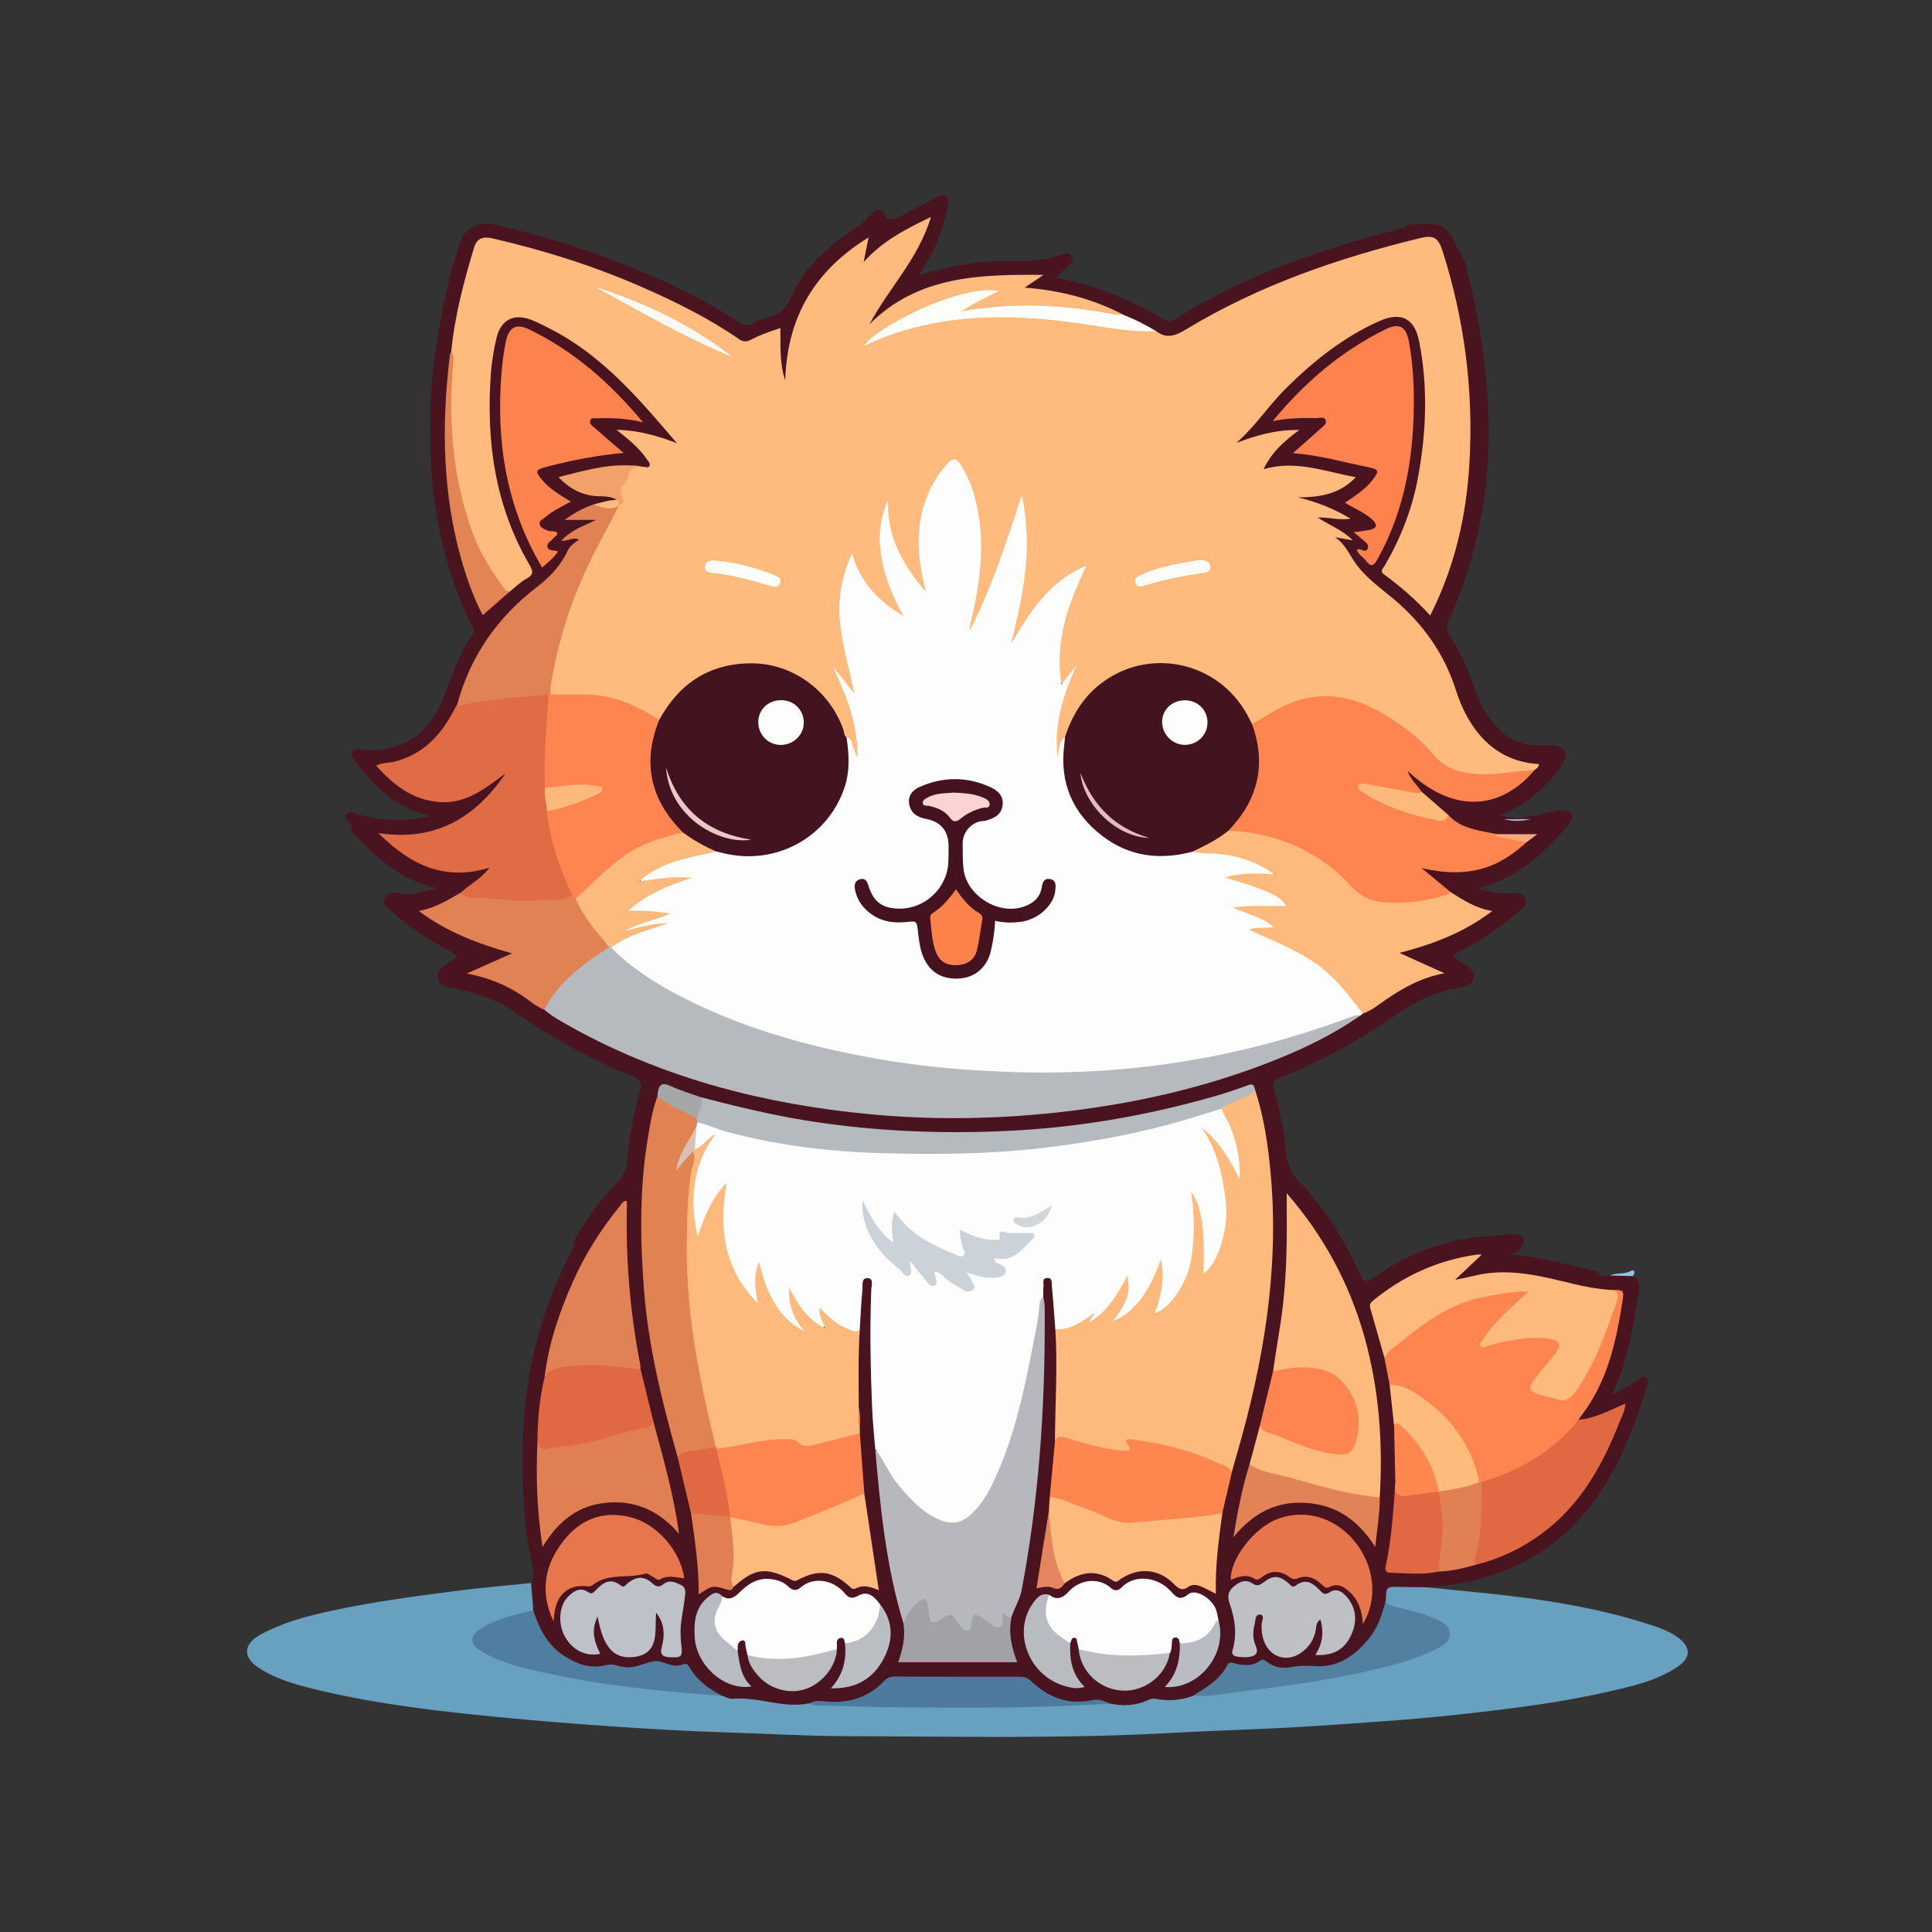 <svg xmlns="http://www.w3.org/2000/svg" xmlns:xlink="http://www.w3.org/1999/xlink" width="500" zoomAndPan="magnify" viewBox="0 0 375 375" height="500" preserveAspectRatio="xMidYMid meet" version="1.0"><rect x="0" y="0" width="375" height="375" fill="#333333" stroke="none"/><defs><clipPath id="d69a769296"><path d="M 67 37.5 L 320 37.5 L 320 332 L 67 332 Z M 67 37.5 " clip-rule="nonzero"/></clipPath><clipPath id="f42fd598ae"><path d="M 47.047 307 L 328 307 L 328 337.5 L 47.047 337.5 Z M 47.047 307 " clip-rule="nonzero"/></clipPath></defs><g clip-path="url(#d69a769296)"><path fill="#49131f" d="M 68.262 160.457 C 68.074 159.551 66.578 158.934 67.191 158.07 C 67.855 157.125 69.047 157.984 69.969 158.207 C 74.305 159.262 78.641 159.645 83.332 158.406 C 82.566 158.152 82.035 157.977 81.508 157.797 C 75.969 155.898 72.012 152.062 68.703 147.406 C 68.395 146.977 68.141 146.48 68.414 146.008 C 68.777 145.383 69.461 145.391 70.105 145.457 C 72.184 145.68 74.266 145.641 76.285 145.082 C 81.43 143.664 84.316 139.883 86.168 135.227 C 87.816 131.09 89.145 126.82 91.742 123.129 C 92.16 122.543 91.938 122.133 91.668 121.609 C 88.094 114.469 85.906 106.914 84.586 99.047 C 83.547 92.875 83.516 86.695 83.547 80.477 C 83.598 71.371 85.305 62.52 87.312 53.703 C 87.789 51.613 88.633 49.602 89.148 47.52 C 90.012 44.062 93.035 42.926 95.91 43.578 C 108.793 46.488 121.207 50.777 133.055 56.637 C 136.621 58.395 140.109 60.34 143.43 62.543 C 144.379 63.176 145.137 63.34 146.156 62.762 C 146.996 62.277 147.918 61.812 148.859 61.652 C 151.297 61.234 152.633 59.828 153.602 57.602 C 155.773 52.621 159.523 48.91 163.875 45.758 C 165.656 44.465 167.648 43.445 169.031 41.637 C 169.711 40.746 170.59 40.438 171.594 41.227 C 171.938 42.746 172.977 42.676 174.133 42.34 C 176.496 41.098 178.879 39.887 181.207 38.582 C 181.977 38.152 182.66 37.512 183.535 38.105 C 184.387 38.684 184.023 39.609 183.867 40.359 C 183 44.715 181.402 48.797 178.914 52.5 C 178.785 52.688 178.723 52.922 178.543 53.355 C 180.758 52.797 182.758 52.238 184.777 51.789 C 188.652 50.922 192.59 50.598 196.551 50.73 C 199.848 50.84 203.059 50.43 206.184 49.387 C 206.898 49.152 207.59 48.984 208.027 49.664 C 208.445 50.32 208.156 50.953 207.562 51.473 C 206.762 52.172 206.016 52.93 204.973 53.926 C 208.113 54.609 210.961 55.23 213.703 56.25 C 217.848 57.805 221.887 59.559 225.66 61.887 C 226.574 62.449 227.328 62.418 228.176 61.887 C 240.172 54.344 253.293 49.473 266.883 45.723 C 268.852 45.18 270.816 44.66 272.781 44.137 C 273.348 43.066 274.398 43.848 275.156 43.512 C 276.504 43.516 277.852 43.316 279.184 43.637 C 281.305 44.539 282.207 46.395 282.918 48.398 C 283.91 49.293 284.219 50.516 284.543 51.727 C 286.805 60.117 288.176 68.621 288.734 77.316 C 289.535 89.66 288.09 101.641 284.051 113.32 C 283.25 115.641 282.402 117.945 281.297 120.137 C 280.699 121.328 280.691 122.355 281.445 123.48 C 283.715 126.848 285.176 130.598 286.48 134.418 C 287.371 137.02 288.805 139.281 290.695 141.27 C 292.902 143.59 295.555 144.773 298.781 144.66 C 299.723 144.625 300.672 144.605 301.613 144.711 C 303.77 144.953 304.477 146.266 303.363 148.129 C 301.863 150.641 299.781 152.68 297.562 154.535 C 295.523 156.242 293.211 157.527 290.68 158.293 C 291.125 158.32 291.625 158.285 292.109 158.406 C 293.656 158.887 295.211 158.934 296.773 158.453 C 298.59 158.258 300.355 157.777 302.141 157.391 C 303.129 157.176 304.254 156.988 304.879 158.031 C 305.484 159.031 304.695 159.82 304.086 160.527 C 299.398 166 294.086 170.578 286.852 172.461 C 288.926 173.219 291.023 173.434 293.18 173.406 C 294.207 173.395 295.547 173.09 296.031 174.301 C 296.594 175.688 295.352 176.473 294.457 177.219 C 291.059 180.035 287.531 182.66 283.512 184.562 C 283.008 184.797 282.449 184.965 281.996 185.609 C 282.84 186.418 283.957 186.883 284.863 187.613 C 285.578 188.188 286.211 188.805 286.035 189.82 C 285.859 190.836 285.055 191.211 284.184 191.492 C 283.586 191.688 282.961 191.797 282.348 191.91 C 278.773 192.59 275.469 193.926 272.473 195.992 C 265.039 201.109 257.27 205.621 248.891 209.023 C 246.836 209.855 246.883 209.938 247.469 212.141 C 248.52 216.094 249.312 220.109 249.691 224.184 C 249.879 226.215 250.641 227.812 252.102 229.301 C 257.285 234.559 260.98 240.832 264.09 247.473 C 264.621 248.965 265.363 248.973 266.594 248.07 C 273.859 242.746 282.043 240.051 291.039 239.773 C 291.988 239.746 292.91 239.5 293.852 239.531 C 294.641 239.566 295.379 239.762 295.695 240.582 C 296.027 241.441 295.5 242.012 294.902 242.52 C 294.66 242.719 294.391 242.883 294.129 243.055 C 293.602 243.414 293.012 243.629 292.527 243.824 C 293.266 243.473 294.133 243.582 295.012 243.676 C 299.844 244.199 304.5 245.59 309.242 246.578 C 309.734 246.68 310.223 246.828 310.48 247.34 C 311.121 247.715 311.812 247.656 312.508 247.586 C 313.992 247.535 315.488 247.125 316.957 247.695 C 318.309 248.355 318.297 249.539 318.094 250.754 C 317.023 257.375 315.945 264 313.105 270.172 C 313.066 270.258 313.098 270.387 313.098 270.594 C 314.969 269.809 316.625 268.727 318.242 267.578 C 318.672 267.273 319.145 267.023 319.613 267.414 C 320.012 267.746 319.871 268.203 319.742 268.637 C 316.371 280.09 311.922 290.922 302.367 298.82 C 296.129 303.977 288.836 306.598 280.914 307.68 C 279.605 307.863 278.293 307.977 276.98 308.125 C 275.359 309.328 273.5 308.695 271.75 308.73 C 270.383 308.758 269.605 309.105 269.59 310.551 C 269.086 313.027 268.434 315.441 266.926 317.531 C 263.699 322.008 259.621 324.746 253.812 323.98 C 253.043 323.879 252.309 324.086 251.562 324.18 C 250.688 324.289 249.719 324.672 248.949 324.316 C 246.062 322.957 243.074 323.816 240.133 323.711 C 239.473 323.684 238.887 323.684 238.469 324.309 C 236.766 326.863 234.207 328.348 231.59 329.754 C 229.758 330.805 227.746 330.758 225.746 330.641 C 224.418 330.566 223.133 330.656 221.875 331.098 C 219.688 331.879 217.48 331.961 215.25 331.273 C 213.77 330.664 212.328 330.543 210.672 330.777 C 206.809 331.328 203.316 330.137 200.406 327.527 C 199.289 326.52 198.133 326.137 196.664 326.145 C 189.426 326.184 182.184 326.164 174.945 326.164 C 173.871 326.164 172.812 326.145 171.965 327.004 C 168.652 330.352 164.52 331.234 160.004 330.836 C 159.031 330.75 158.133 330.789 157.258 331.227 C 154.793 332.016 152.336 331.992 149.926 331.059 C 148.781 330.613 147.609 330.637 146.426 330.664 C 144.305 330.711 142.168 330.789 140.184 329.836 C 137.672 328.512 135.25 327.086 133.629 324.637 C 133.305 324.148 132.848 323.777 132.215 323.906 C 130.738 324.207 129.344 323.891 127.973 323.406 C 127.359 323.191 126.746 323.172 126.141 323.477 C 125.918 323.59 125.676 323.664 125.434 323.742 C 123.32 324.449 113.922 324.273 111.875 323.414 C 106.914 321.332 104.008 317.566 102.938 312.328 C 102.613 310.633 101.801 308.918 103.105 307.285 C 103.961 305.148 103.125 303.109 102.762 301.039 C 101.457 293.609 101.336 286.121 101.535 278.609 C 101.973 265.641 105.273 253.438 111.387 241.992 C 111.129 241.094 111.66 240.414 112.078 239.727 C 114.328 236.004 116.824 232.461 119.922 229.387 C 120.965 228.352 121.484 227.148 121.645 225.73 C 122.176 220.977 122.891 216.258 124.285 211.672 C 124.727 210.219 124.25 209.48 122.883 208.941 C 114.664 205.668 106.996 201.383 99.746 196.328 C 96.285 193.914 92.293 192.73 88.215 191.816 C 86.902 191.52 85.246 191.492 84.984 189.738 C 84.727 188.043 86.27 187.465 87.359 186.66 C 87.809 186.324 88.367 186.148 88.812 185.551 C 86.543 184.098 84.156 182.902 81.918 181.441 C 79.645 179.965 77.531 178.289 75.492 176.508 C 74.91 176.004 74.359 175.418 74.57 174.57 C 74.797 173.645 75.496 173.285 76.414 173.273 C 78.062 173.527 79.719 173.703 81.359 173.254 C 81.723 173.141 82.109 173.152 82.465 173.023 C 83.742 172.762 84.957 172.184 85.91 172.219 C 86.539 172.129 86.254 171.875 86.348 172.109 C 86.371 172.156 86.316 172.176 86.188 172.203 C 84.773 172.508 83.461 172.098 82.156 171.633 C 76.715 169.77 72.617 166.059 68.793 161.977 C 68.422 161.555 68.051 161.098 68.262 160.457 Z M 68.262 160.457 " fill-opacity="1" fill-rule="nonzero"/></g><g clip-path="url(#f42fd598ae)"><path fill="#68a1c0" d="M 215.371 330.656 C 217.957 331.195 220.477 331.086 222.91 329.965 C 223.344 329.762 223.832 329.648 224.371 329.754 C 226.828 330.23 229.238 330.023 231.582 329.156 C 237.223 327.496 243.113 327.477 248.875 326.562 C 257.566 325.176 266.285 323.953 274.641 321.035 C 276.301 320.457 277.977 319.891 279.398 318.797 C 280.953 317.598 280.926 316.461 279.258 315.406 C 277.863 314.527 276.301 314.027 274.719 313.598 C 273.266 313.203 271.773 312.938 270.352 312.434 C 269.543 312.152 268.594 311.855 268.984 310.621 C 269.066 307.949 269.066 307.957 271.758 308.02 C 273.496 308.059 275.23 308.07 276.969 308.09 C 279.203 308.312 281.434 308.547 283.668 308.766 C 296.105 309.949 308.48 311.492 320.422 315.398 C 322.207 315.984 323.977 316.625 325.551 317.734 C 328.285 319.656 328.293 321.762 325.457 323.629 C 321.434 326.285 316.789 327.285 312.211 328.344 C 303.594 330.332 294.816 331.457 286.043 332.465 C 280.141 333.145 274.207 333.695 268.266 334.117 C 260.133 334.703 252.008 335.293 243.855 335.625 C 238.336 335.848 232.812 336.062 227.301 336.363 C 206.238 337.527 185.152 337.043 164.082 336.988 C 156.555 336.969 149.016 336.504 141.484 336.277 C 134.211 336.055 126.941 335.645 119.68 335.152 C 111.922 334.629 104.176 334.016 96.445 333.258 C 85.227 332.156 74.012 330.871 63.004 328.324 C 58.559 327.293 54.035 326.25 50.125 323.664 C 47.09 321.652 47.242 319.109 50.504 317.309 C 54.395 315.156 58.633 313.949 62.93 312.965 C 71.309 311.055 79.82 309.926 88.336 308.824 C 93.242 308.188 98.172 307.777 103.09 307.258 C 103.227 309.02 103.367 310.781 103.504 312.543 C 102.875 313.586 101.738 313.66 100.742 313.98 C 98.527 314.688 96.23 315.191 94.211 316.383 C 92.078 317.641 92.086 318.863 94.227 320.094 C 98.27 322.414 102.781 323.348 107.273 324.281 C 116.758 326.266 126.344 327.496 136.016 328.066 C 137.484 328.156 138.742 328.953 140.172 329.148 C 140.824 329.359 141.504 329.793 142.129 329.734 C 147.172 329.266 152.031 331.684 157.102 330.609 C 160.359 330.566 163.617 330.836 166.875 330.348 C 168.484 330.105 170.102 330.668 171.75 330.664 C 180.805 330.613 189.863 330.77 198.914 330.574 C 202.547 330.492 206.168 330.547 209.797 330.637 C 211.648 330.695 213.508 330.004 215.371 330.656 Z M 215.371 330.656 " fill-opacity="1" fill-rule="nonzero"/></g><path fill="#8ac7df" d="M 316.938 247.688 C 315.453 247.656 313.969 247.613 312.484 247.582 C 313.777 246.957 315.281 247.426 316.625 246.66 C 317.246 246.305 317.469 247.102 316.938 247.688 Z M 316.938 247.688 " fill-opacity="1" fill-rule="nonzero"/><path fill="#febb7d" d="M 87.574 68.348 C 88.246 61.383 90.012 54.66 92.039 47.996 C 92.602 46.133 93.93 45.883 95.617 46.273 C 105.543 48.574 115.215 51.605 124.559 55.699 C 131.129 58.578 137.539 61.746 143.449 65.832 C 144.242 66.383 144.891 66.379 145.691 65.969 C 147.48 65.059 149.34 64.328 151.473 63.688 C 151.547 66.988 151.23 70.25 152.41 73.84 C 152.785 61.441 158.207 52.465 168.598 46.078 C 168.277 47.664 168.012 48.992 167.629 50.879 C 171.387 46.676 175.871 44.453 180.695 42.113 C 178.293 50.199 172.484 55.957 168.762 62.941 C 178.164 53.527 190.148 53.238 202.547 53.359 C 201.289 54.199 200.238 54.914 198.871 55.828 C 205.812 56.348 212.148 58.012 218.078 61.098 C 217.223 62.16 216.121 61.676 215.109 61.516 C 209.199 60.555 203.273 59.844 197.27 60.016 C 194.625 60.09 192.004 60.422 189.379 60.742 C 188.82 60.809 188.258 60.863 187.684 60.844 C 187.301 60.832 186.863 60.75 186.699 60.395 C 186.48 59.902 186.883 59.559 187.219 59.297 C 188.41 58.363 189.77 57.703 191.152 56.984 C 183.215 57.891 176.477 61.625 171.676 64.562 C 173.527 63.547 177.621 62.801 181.688 61.961 C 191.723 59.875 201.727 60.965 211.723 62.344 C 214.84 62.773 217.938 63.332 221.086 63.484 C 222.227 63.539 223.273 64.023 224.379 64.238 C 226.52 65.945 228.336 65.066 230.398 63.824 C 244.453 55.352 259.773 50.078 275.637 46.219 C 278.273 45.574 279.176 46.152 279.984 48.676 C 284.285 62.102 286.023 75.863 285.215 89.914 C 284.629 100.148 282.375 110.004 277.602 119.473 C 274.828 116.395 271.805 113.812 268.586 111.445 C 267.785 110.852 268.461 110.32 268.75 109.832 C 271.84 104.531 274.066 98.906 275.199 92.867 C 276.855 84.02 277.203 75.156 275.461 66.281 C 274.586 61.82 271.988 60.441 267.766 62.309 C 260.824 65.383 255.016 70.035 249.652 75.332 C 246.25 78.688 243.652 82.762 239.992 85.957 C 243.828 84.516 247.664 83.379 252.207 83.449 C 249.285 85.621 246.871 87.703 245.262 91.059 C 251.621 89.25 257.148 91.535 263.168 92.625 C 259.922 96.027 256.059 96.5 251.973 96.551 C 255.535 97.414 258.848 98.691 262.137 100.668 C 259.977 101.07 258.105 100.363 255.758 100.445 C 258.16 102.023 260.598 102.879 262.57 104.875 C 261.285 104.648 260.207 104.457 259.129 104.27 C 260.988 105.496 261.82 107.445 262.973 109.133 C 264.957 112.051 267.848 114.027 270.484 116.246 C 276.215 121.059 280.355 126.91 282.625 134.055 C 283.344 136.336 284.32 138.508 285.625 140.523 C 288.695 145.262 292.992 147.965 298.699 148.309 C 298.672 148.996 298.172 149.191 297.816 149.492 C 292.551 151.246 287.242 151.535 281.891 149.977 C 280.273 149.504 279.074 148.336 277.953 147.133 C 275.016 143.984 271.738 141.289 268.023 139.086 C 261.141 135.012 254.289 134.68 247.293 138.789 C 245.977 139.562 244.797 140.766 243.082 140.719 C 242.145 140.41 241.82 139.547 241.363 138.809 C 237.266 132.145 231.285 128.797 223.484 129.512 C 215.973 130.195 210.93 134.52 208.055 141.426 C 207.793 142.062 207.562 142.723 207.145 143.285 C 206.41 144.207 206.055 145.242 206.055 146.434 C 206.055 146.926 205.988 147.562 205.348 147.578 C 204.723 147.582 204.609 146.938 204.562 146.461 C 204.371 144.578 204.367 142.688 204.641 140.812 C 205.16 137.25 206.121 133.828 208.109 130.605 C 207.504 131.434 207.406 132.777 206.277 132.625 C 205.039 132.457 205.113 131.129 204.965 130.184 C 204.527 127.258 205.18 124.422 205.773 121.59 C 206.508 118.086 207.629 114.711 209.609 111.188 C 205.766 113.219 203.105 115.82 200.945 118.961 C 199.766 120.668 198.598 122.383 197.574 124.199 C 197.27 124.73 196.898 125.516 196.227 125.301 C 195.398 125.039 195.613 124.145 195.77 123.492 C 196.625 119.883 197.574 116.293 198.051 112.609 C 198.648 107.988 199.074 103.363 198.113 98.906 C 195.754 106.32 193.176 113.84 189.816 121.066 C 189.488 121.777 189.145 122.93 188.258 122.617 C 187.238 122.262 187.684 121.098 187.867 120.273 C 188.984 115.102 189.953 109.91 189.703 104.578 C 189.523 100.66 188.914 96.828 187.281 93.211 C 186.969 92.523 186.613 91.859 186.238 91.207 C 185.605 90.125 184.957 89.969 184.07 90.977 C 182.395 92.902 181.055 95 180.246 97.426 C 178.648 102.219 178.684 107.066 179.828 111.941 C 180.016 112.734 180.312 113.523 180.199 114.348 C 180.082 115.195 179.641 115.43 178.898 114.914 C 178.691 114.773 178.914 114.98 178.758 114.793 C 174.805 110.227 172.02 105.164 171.871 99.852 C 170.512 105.602 172.051 111.754 175.223 117.629 C 175.344 117.852 175.465 118.074 175.539 118.316 C 175.695 118.781 176.016 119.289 175.555 119.715 C 175.117 120.117 174.59 119.883 174.141 119.66 C 172.355 118.781 171.016 117.348 169.629 115.977 C 167.73 114.086 166.324 111.887 165.328 109.004 C 163.98 112.668 163.32 116.062 163.637 119.625 C 164.008 123.773 164.848 127.828 165.898 131.855 C 166.141 132.793 166.809 134.156 165.797 134.625 C 164.629 135.18 164.434 133.512 163.777 132.859 C 163.262 132.34 163.078 131.566 162.805 131.324 C 165.719 135.516 166.77 140.645 167.211 145.957 C 167.266 146.574 167.207 147.422 166.52 147.551 C 165.645 147.711 165.449 146.809 165.328 146.164 C 165.125 145.082 164.742 144.121 163.922 143.367 C 163.383 142.809 163.125 142.09 162.852 141.391 C 160.082 134.426 154.832 130.438 147.535 129.57 C 140.004 128.676 134.07 131.824 129.75 138.023 C 129.219 138.781 128.867 139.723 127.832 140.004 C 127.016 140.094 126.371 139.684 125.73 139.285 C 121.383 136.578 116.664 135.352 111.539 135.516 C 110 135.562 108.383 135.852 106.902 135.062 C 105.965 134.117 106.242 132.973 106.422 131.871 C 107.676 124.211 110.074 116.902 113.324 109.883 C 115.188 105.852 117.176 101.871 119.633 98.145 C 119.785 97.816 120.266 97.535 120.129 97.184 C 119.152 94.715 121.004 93.062 121.875 91.168 C 122.438 89.938 123.676 90.453 124.695 90.609 C 125.16 90.5 125.805 90.977 126.066 90.434 C 126.289 89.977 125.805 89.504 125.527 89.102 C 124.062 86.957 122.074 85.324 119.66 83.422 C 124.121 83.516 127.871 84.684 131.391 86.023 C 124.297 77.734 117.203 69.254 107.184 64.023 C 105.852 63.332 104.512 62.625 103.117 62.082 C 99.785 60.777 97.227 62.047 96.387 65.543 C 95.836 67.848 95.438 70.23 95.27 72.598 C 94.352 85.621 96.051 98.145 102.773 109.629 C 103.449 110.777 103.656 111.523 102.238 112.297 C 101.043 112.945 100.043 113.957 98.957 114.805 C 97.664 115.363 97.121 114.355 96.543 113.582 C 92.332 107.941 89.789 101.582 88.43 94.715 C 86.957 87.285 86.766 79.777 87.266 72.246 C 87.352 70.949 87.762 69.672 87.574 68.348 Z M 87.574 68.348 " fill-opacity="1" fill-rule="nonzero"/><path fill="#fdfdfd" d="M 164.297 143.09 C 165.457 143.254 165.207 144.383 165.59 145.055 C 165.953 145.68 166.062 146.445 166.418 147.125 C 166.527 144.008 165.973 141 165.113 138.016 C 164.258 135.043 162.918 132.301 161.711 129.402 C 163.02 131.062 164.316 132.73 165.82 134.641 C 164.871 129.887 163.531 125.488 163.059 120.898 C 162.574 116.145 163.375 111.734 165.395 107.398 C 166.867 113.031 170.605 116.703 175.344 119.594 C 173.445 116.117 171.883 112.539 171.164 108.648 C 170.422 104.695 170.605 100.828 172.395 97.109 C 172.047 104.184 175.332 109.73 179.691 114.859 C 178.805 111.188 178.105 107.52 178.34 103.738 C 178.656 98.562 180.348 93.949 183.859 90.035 C 185.004 88.758 185.672 88.941 186.512 90.266 C 188.504 93.414 189.496 96.875 190.027 100.512 C 191.062 107.543 189.973 114.395 188.316 121.207 C 188.23 121.562 188.168 121.926 188.262 122.336 C 192.469 114.113 195.305 105.375 198.32 96.121 C 200.582 106.309 198.57 115.625 196.238 124.992 C 197.398 122.969 198.625 121.023 199.938 119.129 C 201.262 117.215 202.75 115.418 204.488 113.859 C 206.266 112.258 208.223 110.914 210.895 109.777 C 207.359 117.152 204.668 124.32 206.027 132.867 C 207.227 131.305 208.082 130.188 208.938 129.074 C 206.445 134.836 204.445 140.664 205.309 147.094 C 205.59 145.688 205.375 144.105 206.688 143.066 C 207.375 143.648 207.207 144.422 207.141 145.164 C 205.969 157.734 217.074 167.598 229.457 164.988 C 230.129 164.848 230.801 164.68 231.5 164.727 C 232.914 165.07 234.363 165.016 235.809 165.062 C 239.547 165.172 242.984 166.273 246.184 168.176 C 246.723 168.5 247.383 168.871 247.219 169.594 C 247.039 170.395 246.258 170.289 245.645 170.254 C 243.754 170.152 241.875 170.242 240.449 170.441 C 243.277 171.035 246.277 172.32 249.086 174.074 C 249.625 174.41 250.074 174.941 249.895 175.648 C 249.703 176.387 249.02 176.508 248.391 176.555 C 246.266 176.707 244.129 176.602 242.004 176.621 C 243.578 177.086 245.102 177.664 246.48 178.57 C 246.992 178.906 247.656 179.305 247.438 180.031 C 247.246 180.621 246.547 180.648 245.988 180.723 C 245.551 180.777 245.105 180.758 244.668 180.742 C 251.078 183.074 256.82 186.484 261.504 191.488 C 262.898 192.973 264.426 194.473 264.508 196.746 C 264.367 196.859 264.23 196.973 264.09 197.082 C 253.496 201.977 242.246 204.652 230.816 206.586 C 222.938 207.926 214.988 208.566 206.984 208.875 C 201.688 209.082 196.414 208.867 191.164 208.637 C 181.039 208.195 171.016 206.715 161.121 204.418 C 151.148 202.098 141.469 198.977 132.32 194.352 C 127.871 192.098 123.645 189.496 119.906 186.156 C 119.246 185.57 118.527 185.047 118.34 184.105 C 118.348 183.016 119.195 182.633 119.969 182.234 C 122.641 180.871 125.488 180.016 128.008 179.527 C 126.68 179.688 125.016 180.254 123.359 180.824 C 122.945 180.973 122.512 181.051 122.094 181.16 C 121.656 181.273 121.121 181.246 120.926 180.805 C 120.656 180.199 121.215 179.875 121.637 179.668 C 123.57 178.719 125.617 178.105 127.547 177.648 C 126.289 177.703 124.883 177.301 123.449 177.582 C 122.781 177.711 121.941 177.73 121.633 176.965 C 121.32 176.203 121.941 175.633 122.492 175.242 C 125.348 173.207 128.371 171.5 131.117 170.812 C 130.027 170.961 128.227 171.289 126.402 171.41 C 125.617 171.465 124.574 171.801 124.285 170.805 C 124.02 169.91 124.918 169.352 125.621 168.957 C 128.492 167.352 131.512 166.105 134.758 165.488 C 136.18 165.219 137.617 165.105 139.031 164.773 C 141.348 164.938 143.617 165.461 145.973 165.426 C 155.77 165.266 165.348 156.297 163.867 145.371 C 163.766 144.586 163.551 143.738 164.297 143.09 Z M 164.297 143.09 " fill-opacity="1" fill-rule="nonzero"/><path fill="#fdfdfd" d="M 169.887 281.32 C 169.684 278.711 169.395 276.109 169.285 273.5 C 168.969 265.773 168.809 258.043 169.109 250.305 C 169.145 249.523 169.629 248.18 168.465 248.09 C 167.137 247.984 167.48 249.449 167.402 250.262 C 167.152 252.824 167.043 255.398 166.883 257.977 C 166.547 259.285 165.609 258.965 164.781 258.68 C 162.918 258.035 161.316 256.953 159.988 255.637 C 160.098 256.215 160.777 257 159.977 257.586 C 159.188 258.164 158.395 257.645 157.742 257.141 C 155.91 255.73 154.555 253.941 153.641 251.824 C 154.254 253.66 154.832 255.5 155.992 257.102 C 156.301 257.531 156.785 258.09 156.273 258.613 C 155.797 259.098 155.195 258.742 154.711 258.465 C 151.555 256.652 149.777 253.707 148.324 250.52 C 147.852 249.488 147.535 248.395 147.23 247.211 C 147.23 248.691 147.285 250.074 147.609 251.445 C 147.766 252.105 147.984 252.961 147.219 253.309 C 146.5 253.633 145.918 252.992 145.469 252.469 C 142.387 248.891 140.508 244.762 139.941 240.082 C 139.613 237.336 139.613 234.57 140.027 231.738 C 138.398 234.148 137.234 236.688 136.348 239.371 C 136.191 239.836 136.043 240.441 135.453 240.469 C 134.812 240.492 134.703 239.855 134.609 239.391 C 133.344 233.238 133.762 227.328 136.914 222.254 C 136.5 222.664 135.949 223.926 134.523 222.918 C 133.844 221.414 134.578 219.969 134.691 218.496 C 134.773 218.16 134.941 217.871 135.223 217.656 C 136.375 217.137 137.449 217.602 138.508 217.965 C 145.926 220.512 153.621 221.566 161.391 222.414 C 170.738 223.43 180.105 223.254 189.453 223.039 C 199.762 222.805 209.973 221.367 220.062 219.168 C 224.863 218.117 229.551 216.691 234.223 215.219 C 235.117 214.938 236.004 214.57 236.973 214.816 C 237.688 215.059 238.023 215.672 238.359 216.281 C 240.32 219.82 241.25 223.633 241.453 227.645 C 241.484 228.266 241.578 229.031 240.824 229.258 C 239.984 229.516 239.547 228.789 239.285 228.176 C 238.125 225.5 236.457 223.148 234.809 220.781 C 235.035 221.129 235.379 221.395 235.547 221.789 C 238.879 229.379 240.207 237.039 236.375 244.879 C 235.965 245.727 235.5 246.551 234.809 247.219 C 234.484 247.535 234.078 247.828 233.637 247.695 C 233.082 247.52 233.008 246.969 232.969 246.449 C 232.957 246.324 232.957 246.195 232.969 246.074 C 233.609 241.766 232.82 237.57 232.133 234.41 C 232.391 238.309 232.707 243.219 230.883 247.996 C 229.844 250.719 228.129 252.914 225.934 254.773 C 225.414 255.211 224.797 255.758 224.09 255.23 C 223.469 254.773 223.711 254.043 223.988 253.496 C 225.383 250.809 224.414 247.75 225.336 245.262 C 224.762 249.535 222.199 252.871 218.805 255.703 C 218.516 255.945 218.207 256.168 217.871 256.34 C 217.223 256.684 216.477 257.375 215.836 256.691 C 215.266 256.078 215.957 255.398 216.348 254.875 C 217.5 253.324 218.254 251.629 218.43 249.738 C 217.129 252.199 215.547 254.52 213.395 256.387 C 212.734 256.961 212.039 257.883 211.023 256.852 C 210.539 256.363 210.41 257.008 210.176 257.156 C 209.078 257.809 207.918 258.277 206.676 258.512 C 205.98 258.648 205.281 258.723 204.828 257.977 C 204.613 255.156 204.434 252.34 204.156 249.531 C 204.102 248.965 204.32 247.949 203.188 248.066 C 202.203 248.164 202.602 249.012 202.547 249.559 C 202.473 250.305 202.508 251.062 202.492 251.816 C 202.184 254.781 201.875 257.746 201.297 260.684 C 199.547 269.566 197.699 278.422 194 286.758 C 192.848 289.352 191.516 291.848 189.488 293.887 C 186.965 296.434 184.574 296.992 181.477 295.25 C 176.113 292.23 172.121 287.934 170.234 281.93 C 170.176 281.676 170.188 281.406 169.887 281.32 Z M 169.887 281.32 " fill-opacity="1" fill-rule="nonzero"/><path fill="#feba7d" d="M 204.836 257.949 C 207.727 258.23 209.887 256.598 212.543 254.773 C 211.926 255.734 211.617 256.219 211.301 256.703 C 214.996 254.676 216.895 251.199 218.773 247.676 C 219.586 250.43 218.785 252.953 216.02 256.414 C 219.875 255.043 223.215 250.734 225.309 244.426 C 226.047 247.434 225.672 250.816 224.148 254.863 C 226.992 254.121 230.43 249.113 231.184 244.555 C 231.906 240.199 231.879 235.82 231.184 231.27 C 233.273 234.141 233.898 238.496 233.582 247.23 C 236.531 245.309 238.531 238.168 237.93 233.199 C 237.324 228.145 236.281 223.215 233.25 218.918 C 236.73 221.516 238.711 225.164 240.625 228.918 C 240.758 225.105 240.086 221.492 238.504 218.059 C 238.059 217.098 237.359 216.242 237.191 215.152 C 237.062 214.555 237.426 214.184 237.871 213.969 C 239.75 213.07 241.547 212 243.566 211.414 C 245.391 216.934 246.191 222.645 246.688 228.398 C 248.27 246.766 245.207 264.578 240.113 282.133 C 239.762 283.336 239.434 284.547 239.09 285.75 C 238.383 285.945 237.91 285.426 237.363 285.164 C 232.289 282.723 226.965 281.129 221.391 280.344 C 220.562 280.23 219.93 280.055 219.625 281.293 C 219.332 282.508 218.023 282.285 217.047 282.18 C 214.484 281.902 211.984 281.266 209.516 280.547 C 207.953 280.094 206.398 279.68 204.758 279.699 C 204.805 272.449 205.309 265.203 204.836 257.949 Z M 204.836 257.949 " fill-opacity="1" fill-rule="nonzero"/><path fill="#b6b9bd" d="M 118.637 183.91 C 122.484 187.883 127.098 190.781 131.957 193.316 C 143.703 199.441 156.309 202.977 169.266 205.344 C 178.723 207.07 188.27 207.867 197.891 208.121 C 219.996 208.699 241.383 205.188 262.078 197.43 C 262.73 197.184 263.375 196.961 264.09 197.086 C 258.133 201.242 251.582 204.25 244.824 206.789 C 232.848 211.289 220.453 214.078 207.75 215.633 C 194.832 217.211 181.906 217.492 168.961 216.281 C 148.715 214.387 129.32 209.453 111.363 199.617 C 109.391 198.531 107.414 197.445 105.664 196.012 C 105.312 195.445 105.496 194.91 105.797 194.418 C 108.734 189.637 112.918 186.25 117.801 183.633 C 117.902 183.582 118.043 183.605 118.172 183.613 C 118.371 183.641 118.52 183.75 118.637 183.91 Z M 118.637 183.91 " fill-opacity="1" fill-rule="nonzero"/><path fill="#fe854f" d="M 243 140.496 C 245.383 139.266 247.578 137.691 250.066 136.645 C 256.449 133.941 262.441 135.062 268.23 138.414 C 272.008 140.59 275.461 143.199 278.27 146.535 C 280.629 149.352 283.715 150.086 287.141 150.266 C 290.734 150.453 294.234 149.547 297.809 149.512 C 292.848 155.484 283.848 159.523 273.219 149.648 C 273.824 151.414 275.09 152.352 275.871 153.602 C 275.617 154.926 274.598 154.508 273.84 154.402 C 271.301 154.031 268.816 153.332 266.258 153.074 C 265.902 153.043 265.539 152.848 265.047 153.172 C 266.023 154.012 267.102 154.609 268.203 155.113 C 271.234 156.484 274.371 157.559 277.621 158.281 C 278.812 158.543 279.977 158.57 281.137 158.188 C 282.926 160.223 285.383 160.863 287.887 161.387 C 288.797 161.582 289.711 161.73 290.621 161.902 C 291.941 162.273 293.281 162.523 294.66 162.543 C 295.359 162.551 296.188 162.43 296.277 163.504 C 292.008 167.309 286.527 170.988 275.926 168.484 C 277.891 170.113 279.707 171.621 281.527 173.125 C 281.754 174.199 280.867 174.375 280.215 174.562 C 276.188 175.699 272.094 176.23 267.906 175.715 C 265.344 175.398 263.281 174.207 261.559 172.332 C 257.684 168.121 252.984 165.219 247.531 163.492 C 245.598 162.879 243.652 162.461 241.641 162.262 C 240.488 162.145 239.211 162.336 238.309 161.305 C 238.078 160.352 238.746 159.801 239.262 159.188 C 243.176 154.562 244.543 149.332 243.148 143.402 C 242.918 142.453 242.367 141.492 243 140.496 Z M 243 140.496 " fill-opacity="1" fill-rule="nonzero"/><path fill="#feba7d" d="M 134.859 223.074 C 136.48 222.523 137.277 220.91 138.863 220.109 C 134.375 226.188 133.816 232.93 135.406 240.035 C 136.676 236.332 138.004 232.641 141.047 229.582 C 139.469 238.465 140.516 246.43 147.09 252.965 C 146.66 250.391 146.062 247.844 147.348 244.984 C 148.719 250.652 150.758 255.629 156.09 258.406 C 154.105 255.953 152.949 253.223 153.164 249.934 C 154.793 252.965 156.453 255.953 160.117 257.812 C 159.699 256.227 158.695 255.285 159.168 253.887 C 160.824 255.688 162.609 257.242 164.883 258.055 C 165.535 258.293 166.27 258.836 166.902 257.969 C 166.547 263.078 166.66 268.195 166.688 273.305 C 166.984 274.527 166.641 275.793 166.883 277.023 C 166.891 277.414 166.895 277.809 166.895 278.199 C 166.484 278.789 165.918 279.16 165.238 279.367 C 162.852 280.102 160.434 280.773 157.957 281.129 C 157.02 281.266 156.023 281.34 155.188 280.883 C 153.055 279.711 150.832 280 148.613 280.379 C 146.391 280.746 144.176 281.145 141.953 281.5 C 140.984 281.656 139.98 281.957 139.004 281.453 C 138.816 281.32 138.668 281.152 138.562 280.957 C 137.035 277.535 136.516 273.844 135.719 270.23 C 133.117 258.387 132.125 246.383 132.629 234.27 C 132.777 230.699 133.391 227.168 134.227 223.688 C 134.285 223.336 134.422 223.039 134.859 223.074 Z M 134.859 223.074 " fill-opacity="1" fill-rule="nonzero"/><path fill="#e06c45" d="M 89.473 173.234 C 91.066 171.688 93.195 170.75 95.02 168.426 C 86.207 171.082 79.656 167.875 73.445 161.703 C 84.57 163.395 92.293 158.664 98.117 150.137 C 94.246 152.949 90.531 156.082 85.266 155.68 C 80.07 155.281 76.352 152.375 73.008 148.598 C 74.277 148 75.551 148.113 76.734 147.797 C 81.672 146.492 85.043 143.301 87.492 138.969 C 87.926 138.211 88.344 137.438 88.758 136.676 C 90.086 135.676 91.68 135.656 93.23 135.422 C 97.074 134.844 100.945 134.5 104.82 134.215 C 105.516 134.164 106.215 134.191 106.688 134.848 C 107.145 135.422 107.332 136.086 107.23 136.785 C 106.484 142.055 106.598 147.367 106.418 152.66 C 106.363 154.191 106.934 155.68 106.754 157.219 C 107.555 161.965 108.559 166.645 110.652 171.035 C 111.094 171.969 111.648 172.945 111.203 174.074 C 109.852 175.742 107.832 175.309 106.133 175.453 C 101.145 175.863 96.156 175.383 91.203 174.766 C 90.34 174.652 89.398 174.465 89.473 173.234 Z M 89.473 173.234 " fill-opacity="1" fill-rule="nonzero"/><path fill="#fe854f" d="M 269.727 268.773 C 269.387 267.02 269.047 265.262 268.707 263.508 C 268.852 262.777 268.965 262.051 269.605 261.512 C 275.078 256.934 280.652 252.543 287.914 251.09 C 289.953 250.68 292.008 250.391 294.062 250.109 C 294.93 249.996 296.02 249.785 296.492 250.648 C 297.035 251.648 295.934 252.152 295.348 252.746 C 292.957 255.125 290.332 257.281 288.414 260.512 C 290.824 260.066 292.91 259.449 295.07 259.219 C 296.895 259.023 298.711 258.918 300.523 259.219 C 303.203 259.664 303.801 261.109 302.246 263.312 C 301.238 264.754 300 266.016 298.906 267.395 C 297.562 269.094 297.758 269.641 299.789 270.273 C 303.891 271.555 304.227 271.402 306.5 267.805 C 309.449 263.141 311.234 257.977 313.031 252.805 C 313.395 251.762 312.633 251.191 312.531 250.371 C 315.312 250.336 315.281 250.332 314.844 253.066 C 313.773 259.816 312.324 266.441 308.637 272.336 C 307.941 273.445 307.133 274.488 306.379 275.559 C 306.254 276.242 306.078 276.887 305.598 277.441 C 300.996 282.738 295.09 285.926 288.492 288.004 C 288.191 288.098 287.875 288.09 287.559 288.035 C 287.371 287.996 287.199 287.914 287.047 287.809 C 286.516 287.316 286.332 286.637 286.117 285.984 C 283.5 278.098 278.543 272.375 270.688 269.344 C 270.324 269.223 270.047 268.969 269.727 268.773 Z M 269.727 268.773 " fill-opacity="1" fill-rule="nonzero"/><path fill="#b7b8bd" d="M 169.887 281.32 C 171.648 283.516 172.633 286.207 174.477 288.363 C 176.609 290.867 178.785 293.285 181.82 294.738 C 184.676 296.105 186.605 295.781 188.836 293.598 C 190.902 291.57 192.199 289.059 193.359 286.477 C 196.801 278.812 198.625 270.668 200.219 262.48 C 200.824 259.348 201.566 256.234 201.793 253.035 C 201.836 252.488 202.023 252.066 202.508 251.789 C 202.859 253.148 202.785 254.531 202.785 255.91 C 202.836 273.605 201.613 291.188 198.309 308.602 C 197.965 310.426 196.969 311.973 196.395 313.688 C 196.254 313.977 196.105 314.23 195.727 314.258 C 195.473 314.277 194.961 313.523 195.047 314.652 C 195.164 316.207 194.121 316.73 192.68 316.125 C 192.273 315.957 191.918 315.688 191.555 315.445 C 189.879 314.312 189.863 314.312 188.914 316.066 C 188.383 317.047 187.656 317.215 186.742 316.625 C 186.211 316.281 185.75 315.836 185.402 315.32 C 184.75 314.363 184.055 314.285 183.012 314.809 C 180.898 315.871 180.184 315.441 179.645 313.059 C 179.523 312.535 179.707 311.75 179.074 311.586 C 178.395 311.414 178.062 312.188 177.594 312.57 C 176.691 313.301 176.703 314.809 175.379 315.172 C 172.012 304.137 170.867 292.742 169.887 281.32 Z M 169.887 281.32 " fill-opacity="1" fill-rule="nonzero"/><path fill="#feb97c" d="M 238.457 161.219 C 245.875 161.547 252.586 163.848 258.457 168.434 C 259.789 169.473 261.039 170.652 262.152 171.922 C 263.82 173.84 265.875 174.879 268.352 175.109 C 272.594 175.5 276.738 174.898 280.805 173.684 C 281.074 173.602 281.289 173.32 281.531 173.133 C 283.977 174.66 286.371 176.297 289.645 176.828 C 284.207 180.984 278.195 183.258 271.625 184.957 C 274.645 186.324 277.34 187.539 280.375 188.91 C 275.945 189.73 272.492 191.668 269.16 193.922 C 267.664 194.938 266.266 196.125 264.52 196.746 C 257.648 187.66 255.832 186.316 242.395 180.453 C 243.988 179.793 245.543 180.32 247.195 179.914 C 244.98 177.98 242.211 177.516 239.27 176.137 C 243.02 175.668 246.285 175.914 249.609 175.848 C 248.723 173.992 245.895 172.695 237.68 170.301 C 240.898 169.461 243.855 169.422 247.391 169.738 C 243.688 167.141 240.062 166.012 236.152 165.73 C 234.59 165.613 233.008 165.703 231.473 165.301 C 231.469 164.875 231.695 164.555 232.027 164.371 C 233.91 163.355 235.758 162.285 237.582 161.176 C 237.844 161.016 238.172 160.988 238.457 161.219 Z M 238.457 161.219 " fill-opacity="1" fill-rule="nonzero"/><path fill="#feba7c" d="M 242.535 284.238 C 243.203 281.734 243.867 279.234 244.543 276.734 C 247.098 277.547 249.562 278.609 252.047 279.605 C 254.152 280.445 256.309 281.109 258.543 281.48 C 261.242 281.926 262.207 281.246 262.738 278.555 C 264.246 271 258.82 265.223 251.164 266.227 C 249.82 266.398 248.445 266.816 247.113 266.129 C 247.699 261.789 248.555 257.492 249.039 253.129 C 249.758 246.68 249.824 240.219 249.75 233.75 C 249.746 233.191 249.75 232.633 249.75 231.598 C 257 239.969 261.895 249.113 264.797 259.348 C 267.707 269.602 268.434 280.066 267.812 290.664 C 267.316 291.16 266.695 291.129 266.055 291.09 C 264.293 290.988 262.551 290.738 260.848 290.316 C 255.426 288.965 250.008 287.586 244.656 285.977 C 243.754 285.703 242.609 285.582 242.535 284.238 Z M 242.535 284.238 " fill-opacity="1" fill-rule="nonzero"/><path fill="#fd834e" d="M 124.793 81.961 C 121.562 81.184 118.742 81.094 115.914 81.203 C 115.449 81.223 114.812 80.988 114.57 81.578 C 114.309 82.238 114.918 82.609 115.316 82.965 C 117.141 84.578 119 86.156 121.047 87.918 C 115.867 88.371 110.988 89.332 106.16 90.59 C 103.867 91.188 103.77 91.457 105.348 93.293 C 106.801 94.984 108.707 96.094 110.773 97.359 C 108.988 98.379 107.211 99.16 105.777 100.445 C 105.352 100.828 104.523 101.023 104.773 101.844 C 104.977 102.504 105.645 102.695 106.215 102.961 C 106.836 103.242 107.609 102.926 108.18 103.422 C 108.223 103.988 107.684 104.102 107.441 104.438 C 107.016 105.023 106.027 105.352 106.281 106.215 C 106.539 107.066 107.582 106.684 108.32 107.062 C 107.461 108.297 106.328 109.18 105.238 110.168 C 98.246 98.395 96.258 85.668 97.348 72.293 C 97.516 70.223 97.781 68.172 98.223 66.156 C 98.805 63.512 100.191 62.746 102.602 63.895 C 111.316 68.066 118.395 74.27 124.793 81.961 Z M 124.793 81.961 " fill-opacity="1" fill-rule="nonzero"/><path fill="#fd824d" d="M 263.352 106.703 C 264.062 106.254 265.094 107.57 265.492 106.43 C 265.801 105.527 264.777 105.07 264.203 104.52 C 263.801 104.137 263.352 103.805 262.738 103.309 C 263.93 103.133 264.945 103.047 265.934 102.832 C 267.355 102.523 267.344 101.762 266.395 100.883 C 264.863 99.465 262.906 98.711 261.047 97.586 C 263.02 96.211 265.027 95.012 266.453 93.109 C 267.711 91.43 267.684 91.125 265.699 90.715 C 260.859 89.723 256.086 88.348 250.965 87.945 C 252.82 86.305 254.559 84.801 256.254 83.254 C 256.746 82.801 257.566 82.344 257.332 81.613 C 257.062 80.777 256.125 81.176 255.492 81.16 C 252.754 81.102 250.016 81.121 247.02 81.754 C 253.266 74.176 260.336 68.152 268.875 63.949 C 271.609 62.605 272.922 63.312 273.48 66.379 C 274.113 69.848 274.383 73.348 274.418 76.879 C 274.52 87.965 272.863 98.648 267.395 108.512 C 266.613 109.926 266.078 110.094 265.113 108.816 C 264.57 108.09 263.625 107.672 263.352 106.703 Z M 263.352 106.703 " fill-opacity="1" fill-rule="nonzero"/><path fill="#e18253" d="M 134.504 223.512 C 135.168 225.035 134.293 226.43 134.07 227.867 C 133.379 232.293 133.383 236.734 133.312 241.195 C 133.141 251.66 134.699 261.922 136.898 272.109 C 137.531 275.047 138.266 277.965 138.957 280.887 C 138.691 281.238 138.422 281.629 137.961 281.703 C 135.809 282.051 133.707 282.695 131.508 282.738 C 128.477 272 125.805 261.203 124.969 250.016 C 124.242 240.227 124.129 230.461 125.766 220.746 C 126.207 218.098 126.633 215.441 127.574 212.906 C 130.57 213.602 133.211 214.965 135.484 217.035 C 135.551 217.34 135.5 217.613 135.344 217.875 C 135.289 218.105 135.234 218.328 135.184 218.555 C 134.609 221.277 133.055 223.559 131.844 225.992 C 131.73 226.215 132.086 226.172 131.844 226.098 C 131.805 226.086 131.816 226.023 131.875 225.918 C 132.488 224.828 133.062 223.691 134.504 223.512 Z M 134.504 223.512 " fill-opacity="1" fill-rule="nonzero"/><path fill="#feba7d" d="M 312.527 250.379 C 314.281 250.559 314.211 251.453 313.723 252.867 C 311.652 258.875 309.512 264.832 305.82 270.105 C 304.805 271.551 303.742 272.156 302.02 271.535 C 300.961 271.16 299.816 271.012 298.738 270.668 C 296.781 270.043 296.551 269.5 297.73 267.871 C 298.793 266.398 300.02 265.047 301.164 263.637 C 301.559 263.152 301.949 262.656 302.281 262.125 C 302.914 261.09 302.758 260.383 301.445 260.059 C 298.43 259.32 295.449 259.797 292.48 260.293 C 291.246 260.504 290.047 260.934 288.824 261.215 C 288.367 261.324 287.801 261.84 287.438 261.344 C 287.039 260.793 287.637 260.32 287.934 259.871 C 290 256.746 292.715 254.223 295.5 251.77 C 295.777 251.527 296.039 251.277 296.625 250.746 C 293.645 250.531 291.117 251.203 288.594 251.629 C 282.023 252.723 276.812 256.449 271.82 260.531 C 270.715 261.43 269.422 262.176 268.707 263.5 C 267.832 260.438 266.945 257.371 266.078 254.305 C 265.895 253.664 265.664 253.141 266.426 252.516 C 272.332 247.656 279.023 244.609 286.594 243.527 C 286.832 243.492 287.074 243.52 287.613 243.52 C 285.855 245.18 284.285 246.668 282.434 248.406 C 284.637 248.031 286.395 247.48 288.219 247.211 C 294.102 246.352 299.688 247.828 305.305 249.18 C 307.68 249.773 310.082 250.195 312.527 250.379 Z M 312.527 250.379 " fill-opacity="1" fill-rule="nonzero"/><path fill="#fe864f" d="M 204.77 279.707 C 205.172 278.812 205.758 278.723 206.695 279.008 C 209.918 280 213.164 280.961 216.523 281.434 C 217.203 281.527 217.891 281.586 218.578 281.602 C 219.234 281.609 219.594 281.297 219.09 280.688 C 217.895 279.242 219.016 279.273 219.941 279.41 C 225.414 280.195 230.781 281.387 235.824 283.738 C 236.988 284.285 238.414 284.434 239.102 285.758 C 238.484 288.414 237.863 291.066 237.242 293.73 C 236.812 294.562 236.023 294.758 235.184 294.832 C 230.176 295.285 225.172 295.766 220.18 296.297 C 219.867 296.332 219.547 296.348 219.234 296.285 C 213.75 295.285 208.742 292.977 203.754 290.609 C 204.09 286.98 204.426 283.344 204.77 279.707 Z M 204.77 279.707 " fill-opacity="1" fill-rule="nonzero"/><path fill="#b5babf" d="M 135.344 217.871 C 135.309 217.586 135.277 217.312 135.242 217.031 C 134.699 215.523 135.547 214.281 135.996 212.961 C 143.031 214.785 150.086 216.504 157.281 217.621 C 169.945 219.586 182.66 220.117 195.453 219.516 C 208.992 218.887 222.258 216.613 235.277 212.922 C 237.629 212.254 239.949 211.496 242.23 210.641 C 243.215 210.273 243.43 210.648 243.578 211.43 C 243.02 212.754 241.621 212.781 240.582 213.379 C 239.48 214.016 238.125 214.191 237.203 215.168 C 233.488 216.281 229.793 217.508 226.043 218.488 C 218.34 220.504 210.512 221.844 202.594 222.793 C 192.207 224.043 181.785 224.102 171.367 223.832 C 161.066 223.566 150.867 222.328 140.891 219.637 C 139.027 219.129 137.277 218.199 135.344 217.871 Z M 135.344 217.871 " fill-opacity="1" fill-rule="nonzero"/><path fill="#e18254" d="M 89.473 173.234 C 90.625 174.738 92.422 174.207 93.828 174.309 C 97.633 174.586 101.461 175.188 105.273 174.738 C 107.203 174.512 109.32 174.98 111.062 173.668 C 111.641 173.496 111.898 173.926 112.199 174.27 C 113.602 177.031 115.504 179.465 117.398 181.898 C 117.848 182.477 118.527 182.969 118.246 183.863 C 113.797 186.645 109.602 189.719 106.66 194.191 C 106.281 194.762 106 195.395 105.668 196 C 104.055 195.395 102.797 194.215 101.395 193.281 C 98.223 191.172 94.777 189.758 90.605 188.961 C 93.633 187.609 96.305 186.41 99.363 185.051 C 92.832 183.172 86.762 180.945 81.273 176.805 C 84.426 176.277 86.922 174.707 89.473 173.234 Z M 89.473 173.234 " fill-opacity="1" fill-rule="nonzero"/><path fill="#e18254" d="M 106.492 134.801 C 101.031 135.312 95.559 135.656 90.16 136.684 C 89.707 136.773 89.223 137.184 88.758 136.684 C 91.316 127.266 96.637 119.727 104.355 113.824 C 106.836 111.93 108.906 109.664 110.227 106.824 C 110.684 105.836 111.566 105.414 112.367 104.715 C 111.176 104.164 110.168 105.105 108.969 104.949 C 110.691 102.973 113.027 102.199 115.695 100.914 C 113.27 100.914 111.426 100.914 109.582 100.914 C 111.359 99.609 113.223 98.582 115.262 97.898 C 116.797 98.188 118.352 97.816 119.879 98.051 C 119.953 98.098 120.023 98.152 120.098 98.199 C 118.035 102.207 115.855 106.152 113.93 110.223 C 110.523 117.449 108.207 125.031 106.914 132.918 C 106.812 133.531 106.875 134.168 106.855 134.793 C 106.738 134.938 106.617 134.938 106.492 134.801 Z M 106.492 134.801 " fill-opacity="1" fill-rule="nonzero"/><path fill="#feba7c" d="M 203.754 290.617 C 206.07 290.672 208.008 291.934 210.133 292.602 C 213.453 293.637 216.457 295.949 220.125 295.539 C 225.828 294.898 231.582 294.73 237.25 293.73 C 236.559 298.867 235.832 304.004 236.012 309.363 C 235.004 308.859 234.152 308.387 233.266 307.996 C 232.438 307.633 231.496 307.418 230.734 307.969 C 229.488 308.879 228.781 308.395 227.82 307.426 C 224.871 304.434 220.918 304.164 217.426 306.551 C 216.988 306.848 216.727 307.285 216.004 306.781 C 212.785 304.535 209.648 305.074 206.652 307.32 C 205.449 307.203 205.309 306.156 204.957 305.336 C 203.289 301.449 203.301 297.359 203.59 293.254 C 203.637 292.367 203.691 291.492 203.754 290.617 Z M 203.754 290.617 " fill-opacity="1" fill-rule="nonzero"/><path fill="#fe8550" d="M 139.059 281.191 C 143.598 280.742 147.992 279.262 152.605 279.344 C 153.508 279.355 154.293 279.301 155.113 280.148 C 155.938 280.996 157.383 280.586 158.535 280.316 C 161.328 279.664 164.109 278.918 166.891 278.207 C 167.18 282.098 167.477 285.992 167.766 289.883 C 167.59 290.75 166.875 291.055 166.184 291.355 C 162.211 293.09 158.207 294.766 154.141 296.273 C 152.18 296.996 150.234 297.152 148.227 296.586 C 146.055 295.984 143.766 295.801 141.707 294.785 C 141.531 294.664 141.391 294.512 141.281 294.32 C 140.203 290.516 139.719 286.578 138.703 282.75 C 138.555 282.215 138.543 281.613 139.059 281.191 Z M 139.059 281.191 " fill-opacity="1" fill-rule="nonzero"/><path fill="#e06843" d="M 287.531 287.66 C 294.988 285.453 301.48 281.742 306.379 275.562 C 309.605 275.34 312.379 273.723 315.48 272.449 C 315.406 273.918 314.773 274.953 314.352 276.027 C 311.051 284.453 306.723 292.176 299.246 297.691 C 295.352 300.555 291.059 302.586 286.359 303.754 C 285.301 303.211 285.547 302.254 285.762 301.449 C 286.723 297.84 286.844 294.168 286.762 290.461 C 286.75 289.461 286.723 288.445 287.531 287.66 Z M 287.531 287.66 " fill-opacity="1" fill-rule="nonzero"/><path fill="#e07f52" d="M 126.836 275.98 C 128.738 283.121 130.82 290.215 131.789 297.703 C 128.148 293.449 123.652 291.234 118.055 291.645 C 112.367 292.062 108.395 295.156 105.305 300.273 C 104.223 293.32 104.012 286.738 104.309 280.129 C 107.656 280.68 110.887 279.914 114.117 279.25 C 118.406 278.359 122.527 276.801 126.836 275.98 Z M 126.836 275.98 " fill-opacity="1" fill-rule="nonzero"/><path fill="#fdfdfd" d="M 140.164 309.793 C 141.477 310.699 142.465 310.141 143.457 309.16 C 145.09 307.539 146.891 306.258 149.406 306.477 C 150.781 306.598 152 306.988 152.98 307.922 C 153.777 308.684 154.508 308.906 155.406 308.125 C 157.938 305.914 161.848 306.672 163.934 309.234 C 164.75 310.23 165.414 310.371 166.613 309.711 C 168.512 308.664 169.75 309.953 170.809 311.387 C 171.73 314.848 168.922 318.977 165.383 319.395 C 164.848 319.453 164.387 319.359 164 318.965 C 163.887 318.5 163.926 317.84 163.215 317.914 C 162.656 317.969 162.406 318.41 162.438 318.996 C 162.465 319.367 162.434 319.742 162.426 320.113 C 161.246 321.551 159.543 321.727 157.883 322.004 C 154.988 322.48 152.086 322.938 149.145 322.73 C 147.656 322.629 146.113 322.574 145.07 321.23 C 144.949 320.691 144.82 320.148 144.715 319.609 C 144.621 319.145 144.789 318.398 144.176 318.406 C 143.758 318.41 143.172 318.863 143.207 319.562 C 143.219 319.871 143.172 320.18 143.145 320.488 C 140.656 319.984 139.059 318.387 138.324 316.086 C 137.578 313.68 138.434 311.562 140.164 309.793 Z M 140.164 309.793 " fill-opacity="1" fill-rule="nonzero"/><path fill="#fdfdfd" d="M 209.355 320.086 C 209.285 319.73 209.273 319.352 209.133 319.031 C 208.965 318.629 209.184 317.902 208.527 317.887 C 207.953 317.875 207.926 318.531 207.746 318.957 C 205.141 318.844 203.781 317.129 202.852 315.012 C 202.004 313.082 201.84 311.145 203.625 309.539 C 205.047 310.625 206.223 310.262 207.348 309.012 C 209.645 306.457 213.324 306.16 215.602 308.211 C 216.375 308.91 217.09 308.75 217.727 308.09 C 220.238 305.496 224.711 306.035 227.281 308.887 C 228.262 309.973 229.023 310.793 230.648 309.43 C 232.074 308.234 235.52 310.426 236.121 312.684 C 236.273 313.27 236.383 313.867 236.504 314.457 C 235.844 317.184 233.641 319.16 230.895 319.5 C 230.184 319.59 229.516 319.547 229.004 318.965 C 228.875 318.418 228.809 317.734 228.043 317.84 C 227.387 317.934 227.504 318.582 227.457 319.059 C 227.395 319.676 227.434 320.316 227.059 320.859 C 226.211 321.762 225.047 321.922 223.941 321.934 C 220.184 321.988 216.414 322.312 212.688 321.586 C 211.461 321.352 210.176 321.223 209.355 320.086 Z M 209.355 320.086 " fill-opacity="1" fill-rule="nonzero"/><path fill="#e08255" d="M 105.711 267.266 C 106.492 260.805 108.559 254.723 111.184 248.812 C 113.559 243.453 116.691 238.539 120.391 233.992 C 120.688 233.629 120.871 233.098 121.605 233.07 C 121.637 233.309 121.699 233.527 121.691 233.75 C 121.422 244.191 122.258 254.547 124.258 264.805 C 124.316 265.109 124.305 265.43 124.332 265.742 C 123.652 266.539 122.773 266.32 121.898 266.246 C 117.859 265.91 113.844 265.398 109.77 266.078 C 108.348 266.32 107.176 267.273 105.711 267.266 Z M 105.711 267.266 " fill-opacity="1" fill-rule="nonzero"/><path fill="#feba7d" d="M 141.746 294.484 C 143.766 294.914 145.797 295.277 147.789 295.801 C 149.984 296.371 152.074 296.371 154.219 295.527 C 158.77 293.738 163.301 291.895 167.758 289.883 C 168.5 294.828 169.246 299.77 169.984 304.711 C 170.18 305.992 170.371 307.27 170.578 308.664 C 169.062 308.043 167.656 307.512 166.164 308.293 C 165.488 308.645 165.141 308.141 164.723 307.77 C 161.43 304.891 158.852 304.574 154.973 306.613 C 154.562 306.828 154.301 306.977 153.801 306.719 C 148.633 304.078 146.551 304.332 142.371 308.039 C 141.188 307.754 141.215 306.715 141.348 305.941 C 141.887 302.883 141.441 299.848 141.281 296.805 C 141.242 296.008 141.133 295.164 141.746 294.484 Z M 141.746 294.484 " fill-opacity="1" fill-rule="nonzero"/><path fill="#e06842" d="M 105.711 267.266 C 107.398 264.969 110.023 265.277 112.359 265.047 C 116.367 264.66 120.344 265.398 124.336 265.742 C 125.172 269.156 126.008 272.566 126.836 275.98 C 126.484 276.379 126.426 276.98 125.684 277.082 C 121.82 277.633 118.172 279.074 114.379 279.953 C 111.68 280.578 108.922 280.688 106.215 281.219 C 105.258 281.406 104.668 280.969 104.305 280.121 C 104.316 275.793 104.695 271.496 105.711 267.266 Z M 105.711 267.266 " fill-opacity="1" fill-rule="nonzero"/><path fill="#bec0c4" d="M 255.293 321.223 C 256.766 318.984 256.961 316.797 256.297 314.332 C 255.395 314.965 255.508 315.695 255.398 316.34 C 255.082 318.164 254.16 319.609 252.68 320.699 C 249.898 322.75 246.562 321.773 245.344 318.539 C 244.965 317.539 244.836 316.484 244.871 315.395 C 244.891 314.699 245.523 313.531 244.676 313.402 C 243.539 313.234 243.715 314.633 243.504 315.387 C 243.133 316.746 243.168 318.176 243.734 319.461 C 244.398 320.969 243.613 321.438 242.406 321.621 C 241.672 321.727 240.898 321.645 240.152 321.547 C 239.457 321.457 238.988 321.141 239.242 320.273 C 240.152 317.195 239.707 314.176 238.664 311.23 C 238.207 309.934 238.355 308.91 239.383 308.023 C 240.496 307.07 241.688 306.398 243.113 307.359 C 243.941 307.918 244.516 307.707 245.27 307.125 C 247.141 305.68 248.316 305.785 250.121 307.324 C 250.531 307.676 250.855 308.281 251.527 307.754 C 253.379 306.305 254.785 307.238 256.113 308.602 C 256.672 309.176 257.043 309.746 258.113 309.047 C 259.539 308.113 260.766 309.105 261.652 310.25 C 263.418 312.535 263.371 315.059 262.18 317.531 C 260.887 320.254 258.605 321.445 255.293 321.223 Z M 255.293 321.223 " fill-opacity="1" fill-rule="nonzero"/><path fill="#bec1c7" d="M 127.352 313.035 C 127.051 316.504 128.078 320.867 123.281 321.586 C 118.312 322.332 116.859 318.352 115.996 313.758 C 114.59 316.723 115.477 318.871 116.508 321 C 113.707 321.605 111.074 320.301 109.609 317.578 C 108.242 315.051 108.512 311.613 110.32 309.848 C 111.387 308.805 112.652 307.977 114.16 309.039 C 114.738 309.449 115.039 309.262 115.418 308.871 C 116.887 307.344 118.367 306.008 120.555 307.797 C 121.094 308.238 121.441 307.613 121.812 307.324 C 123.598 305.922 124.988 305.852 126.672 307.352 C 127.445 308.039 127.992 308.113 128.773 307.488 C 129.906 306.578 131 307.082 132.113 307.613 C 133.27 308.164 133.02 309.188 132.926 310.066 C 132.73 311.871 132.312 313.652 132.152 315.453 C 132.039 316.691 132.098 317.969 132.234 319.211 C 132.496 321.613 132.355 321.781 129.977 321.668 C 128.625 321.598 128.055 321.16 128.449 319.676 C 129.078 317.344 128.996 315.051 127.352 313.035 Z M 127.352 313.035 " fill-opacity="1" fill-rule="nonzero"/><path fill="#e7754b" d="M 264.527 315.227 C 264.375 312.582 263.633 310.484 261.855 308.891 C 260.785 307.938 259.559 307.25 258.094 308.02 C 257.312 308.43 256.961 307.938 256.504 307.512 C 255.176 306.27 253.684 305.617 251.867 306.371 C 251.258 306.621 250.809 306.477 250.305 306.113 C 248.52 304.832 246.707 304.73 244.926 306.129 C 244.508 306.457 244.078 306.789 243.566 306.465 C 241.969 305.457 240.441 306.016 238.898 306.652 C 238.73 302.688 243.316 296.668 247.801 294.898 C 253.09 292.816 258.887 294.395 262.766 298.977 C 266.762 303.703 267.57 310.238 264.527 315.227 Z M 264.527 315.227 " fill-opacity="1" fill-rule="nonzero"/><path fill="#e7764c" d="M 107.453 314.734 C 104.719 308.984 105.684 303.688 109.492 298.926 C 112.805 294.793 117.176 293.172 122.41 294.496 C 127.543 295.793 132.07 300.992 132.82 306.363 C 131.223 306.188 129.629 305.637 128.094 306.566 C 127.656 306.828 127.293 306.371 126.91 306.176 C 126.355 305.887 125.676 305.301 125.238 305.438 C 121.969 306.43 118.258 305.293 115.254 307.492 C 114.898 307.754 114.629 307.992 114.098 307.918 C 110.625 307.441 108.316 309.18 107.668 312.723 C 107.555 313.391 107.527 314.062 107.453 314.734 Z M 107.453 314.734 " fill-opacity="1" fill-rule="nonzero"/><path fill="#5280a1" d="M 268.977 310.633 C 269.172 311.555 269.926 311.656 270.676 311.852 C 273.281 312.523 275.953 312.992 278.414 314.121 C 279.723 314.723 281.25 315.258 281.398 316.934 C 281.555 318.676 280.078 319.434 278.812 320.066 C 274.234 322.367 269.289 323.527 264.324 324.625 C 256.691 326.312 248.938 327.328 241.188 328.297 C 238.012 328.691 234.828 329.383 231.574 329.148 C 234.113 327.527 236.781 326.059 238.219 323.207 C 238.562 322.527 239.156 322.73 239.707 322.875 C 241.402 323.328 243.082 323.406 244.594 322.344 C 245.18 321.934 245.492 322.246 245.895 322.555 C 247.336 323.656 248.984 323.918 250.723 323.57 C 252.328 323.246 253.906 323.328 255.543 323.402 C 259.848 323.598 263.027 321.289 265.652 318.117 C 267.469 315.945 268.27 313.309 268.977 310.633 Z M 268.977 310.633 " fill-opacity="1" fill-rule="nonzero"/><path fill="#fe854f" d="M 247.113 266.129 C 250.379 265.492 253.648 264.961 256.941 265.961 C 261.457 267.328 264.535 273.023 263.547 278.145 C 262.742 282.285 262.012 282.738 257.789 282.039 C 253.527 281.324 249.766 279.207 245.711 277.902 C 245.113 277.707 244.871 277.184 244.535 276.738 C 245.395 273.195 246.25 269.66 247.113 266.129 Z M 247.113 266.129 " fill-opacity="1" fill-rule="nonzero"/><path fill="#507ea0" d="M 140.172 329.164 C 133.871 328.711 127.574 328.176 121.301 327.355 C 114.395 326.453 107.562 325.27 100.824 323.508 C 98.258 322.836 95.801 321.887 93.492 320.578 C 91.184 319.273 91.066 317.531 93.258 316.141 C 96.379 314.156 99.98 313.438 103.504 312.551 C 104.672 316.215 106.375 319.508 109.816 321.605 C 112.199 323.059 114.676 323.953 117.523 323.211 C 118.32 323.004 119.133 323.039 119.941 323.328 C 120.406 323.496 120.926 323.527 121.422 323.59 C 123.441 323.824 125.199 322.668 127.008 322.426 C 128.68 322.199 130.539 323.934 132.551 323.051 C 133.176 322.777 133.48 323.023 133.762 323.516 C 135.258 326.109 137.551 327.816 140.172 329.164 Z M 140.172 329.164 " fill-opacity="1" fill-rule="nonzero"/><path fill="#4e7b9d" d="M 215.371 330.656 C 200.891 331.656 186.383 331.531 171.883 331.367 C 167.5 331.312 163.113 331.078 158.715 331.047 C 158.133 331.039 157.598 330.902 157.094 330.629 C 158.004 330.059 158.98 330.125 159.996 330.23 C 164.508 330.715 168.484 329.586 171.668 326.227 C 172.234 325.625 172.855 325.41 173.668 325.418 C 181.793 325.457 189.914 325.465 198.039 325.465 C 198.84 325.465 199.457 325.668 200.062 326.238 C 203.395 329.418 207.254 330.992 211.934 330.004 C 213.137 329.742 214.289 330.086 215.371 330.656 Z M 215.371 330.656 " fill-opacity="1" fill-rule="nonzero"/><path fill="#a2a1a5" d="M 175.359 315.18 C 175.863 313.438 176.961 312.105 178.266 310.91 C 179.262 309.996 179.809 310.371 180.125 311.48 C 180.211 311.777 180.172 312.105 180.199 312.414 C 180.441 315.227 180.812 315.441 183.133 313.98 C 184.117 313.363 184.918 313.027 185.508 314.434 C 185.699 314.875 186.09 315.254 186.453 315.59 C 186.891 315.992 187.211 316.75 187.961 316.488 C 188.605 316.262 188.445 315.562 188.523 315.012 C 188.789 313.234 189.199 313.055 190.672 314.016 C 190.883 314.148 191.09 314.289 191.301 314.434 C 192.152 315.023 192.922 316.215 194.012 315.797 C 195.191 315.348 194.215 313.953 194.73 313.008 C 195.277 313.094 195.438 314.504 196.387 313.691 C 195.688 316.73 196.266 319.641 197.445 322.641 C 189.691 322.641 182.082 322.641 174.34 322.641 C 175.184 320.227 175.781 317.762 175.359 315.18 Z M 175.359 315.18 " fill-opacity="1" fill-rule="nonzero"/><path fill="#febb7b" d="M 269.727 268.773 C 272.672 268.766 274.914 270.469 277.078 272.082 C 282.34 275.992 285.754 281.191 287.152 287.645 C 287.262 288.434 286.629 288.605 286.125 288.754 C 284.016 289.375 281.918 290.066 279.668 289.957 C 279.48 289.918 279.305 289.836 279.145 289.73 C 278.465 289.09 278.383 288.191 278.098 287.371 C 276.617 283.086 274.371 279.348 270.586 276.688 C 270.305 274.051 270.016 271.414 269.727 268.773 Z M 269.727 268.773 " fill-opacity="1" fill-rule="nonzero"/><path fill="#e18357" d="M 242.535 284.238 C 244.77 285.75 247.441 286.031 249.941 286.699 C 254.52 287.914 259.043 289.387 263.746 290.113 C 265.102 290.32 266.469 290.477 267.82 290.656 C 267.832 293.73 267.293 296.75 266.93 300.254 C 263.699 295.176 259.539 292.184 253.738 291.727 C 247.926 291.27 243.383 293.535 239.398 298.371 C 240.254 293.234 241.109 288.676 242.535 284.238 Z M 242.535 284.238 " fill-opacity="1" fill-rule="nonzero"/><path fill="#fdfdfa" d="M 224.371 64.258 C 219.641 64.516 215.023 63.566 210.383 62.887 C 197.438 61 184.602 60.668 172.066 65.273 C 170.605 65.812 169.191 66.492 167.75 67.102 C 170.121 63.5 186.215 55.121 193.902 56.48 C 191.34 57.77 189.031 58.781 186.629 60.441 C 196.785 58.617 206.508 59.145 216.191 61.023 C 216.801 61.145 217.438 61.086 218.066 61.113 C 220.258 61.973 222.359 63.027 224.371 64.258 Z M 224.371 64.258 " fill-opacity="1" fill-rule="nonzero"/><path fill="#e16842" d="M 279.25 305.039 C 276.152 305.727 273.031 305.34 269.922 305.273 C 269.215 305.262 268.75 304.953 268.945 304.07 C 270.121 298.758 270.418 293.34 270.836 287.934 C 271.449 290.395 273.312 289.535 274.863 289.426 C 276.324 289.328 277.789 288.621 279.23 289.523 L 279.223 289.535 C 279.777 289.98 280.16 290.523 280.293 291.242 C 281.055 295.305 280.801 299.344 280.078 303.379 C 279.965 304.012 279.633 304.543 279.25 305.039 Z M 279.25 305.039 " fill-opacity="1" fill-rule="nonzero"/><path fill="#e38455" d="M 87.574 68.348 C 88.223 69.039 87.992 69.895 87.93 70.68 C 87.004 81.914 87.855 92.941 91.781 103.598 C 93.176 107.391 95.375 110.758 97.711 114.039 C 98.016 114.465 98.414 114.758 98.957 114.805 C 97.207 116.332 95.465 117.867 93.699 119.406 C 92.152 116.5 90.824 112.977 89.754 109.332 C 85.852 96.02 85.664 82.488 87.332 68.844 C 87.344 68.668 87.488 68.516 87.574 68.348 Z M 87.574 68.348 " fill-opacity="1" fill-rule="nonzero"/><path fill="#e18052" d="M 279.25 305.039 C 279.316 301.953 280.152 298.934 280.004 295.809 C 279.902 293.684 279.621 291.605 279.223 289.527 C 281.902 289.059 284.621 288.742 287.152 287.645 C 287.281 287.645 287.402 287.652 287.531 287.652 C 287.543 292.703 287.812 297.77 286.219 302.68 C 286.09 303.082 286.176 303.414 286.359 303.75 C 284.023 304.387 281.688 304.984 279.25 305.039 Z M 279.25 305.039 " fill-opacity="1" fill-rule="nonzero"/><path fill="#e17f53" d="M 141.746 294.484 C 142.062 297.961 142.73 301.414 142.164 304.938 C 142 305.953 141.73 307.043 142.379 308.031 C 142.176 308.441 141.973 308.777 141.395 308.609 C 138.266 307.676 138.266 307.688 135.621 309.484 C 135.66 304.07 134.859 298.879 134.117 293.676 C 134.16 293.629 134.191 293.562 134.238 293.535 C 135.984 292.621 140.199 293.125 141.637 294.418 Z M 141.746 294.484 " fill-opacity="1" fill-rule="nonzero"/><path fill="#b8bbc0" d="M 203.633 309.539 C 202.824 311.789 202.547 313.988 204.117 316.074 C 205.078 317.355 206.48 318.074 207.75 318.957 C 207.578 322.062 208.035 324.98 210.523 327.422 C 209.145 327.887 207.961 327.617 206.797 327.293 C 199.754 325.363 196.43 316.934 200.461 311.227 C 201.215 310.156 202.043 309.113 203.633 309.539 Z M 203.633 309.539 " fill-opacity="1" fill-rule="nonzero"/><path fill="#e06842" d="M 141.637 294.43 C 139.129 294.18 136.621 293.934 134.113 293.691 C 133.242 290.039 132.375 286.387 131.508 282.73 C 132.922 281.305 134.887 281.758 136.574 281.266 C 137.344 281.043 138.164 281.004 138.957 280.883 C 139 280.984 139.031 281.082 139.059 281.191 C 139.902 284.977 140.953 288.715 141.465 292.566 C 141.543 293.188 141.578 293.805 141.637 294.43 Z M 141.637 294.43 " fill-opacity="1" fill-rule="nonzero"/><path fill="#bbbdc0" d="M 209.355 320.086 C 215.195 321.699 221.121 321.465 227.059 320.859 C 226.426 324.988 222.445 328.242 218.152 328.156 C 213.547 328.055 209.785 324.605 209.355 320.086 Z M 209.355 320.086 " fill-opacity="1" fill-rule="nonzero"/><path fill="#b8bbc1" d="M 140.164 309.793 C 140.219 310.438 139.988 310.988 139.68 311.547 C 137.988 314.594 138.508 316.797 141.344 318.93 C 141.98 319.406 142.555 319.965 143.16 320.484 C 143.582 322.93 143.793 325.453 145.852 327.34 C 140.586 328.188 135.203 323.234 134.852 317.883 C 134.664 314.988 134.871 312.215 137.254 310.148 C 138.09 309.422 139.039 308.598 140.164 309.793 Z M 140.164 309.793 " fill-opacity="1" fill-rule="nonzero"/><path fill="#bbbdc1" d="M 145.086 321.23 C 150.539 322.668 155.871 321.895 161.176 320.41 C 161.59 320.293 162.016 320.207 162.438 320.105 C 162.316 323.332 159.738 326.641 156.461 327.805 C 153.258 328.934 149.371 327.871 147.078 325.168 C 146.109 324.027 145.238 322.797 145.086 321.23 Z M 145.086 321.23 " fill-opacity="1" fill-rule="nonzero"/><path fill="#babdc1" d="M 164.008 318.957 C 167.918 318.648 170.645 315.609 170.812 311.371 C 173.418 314.727 173.438 318.305 171.535 321.922 C 169.449 325.887 166.082 327.832 161.281 327.695 C 163.652 325.117 164.344 322.176 164.008 318.957 Z M 164.008 318.957 " fill-opacity="1" fill-rule="nonzero"/><path fill="#fe874f" d="M 279.23 289.516 C 277.332 289.77 275.434 290 273.547 290.301 C 271.656 290.605 270.457 290.195 270.836 287.934 C 270.754 284.184 270.676 280.438 270.594 276.688 C 270.945 276.184 271.246 276.094 271.773 276.578 C 275.594 280.129 278.32 284.297 279.23 289.516 Z M 279.23 289.516 " fill-opacity="1" fill-rule="nonzero"/><path fill="#b9bcc4" d="M 229.004 318.957 C 232.027 318.977 234.449 317.941 235.855 315.086 C 235.984 314.828 236.289 314.66 236.504 314.453 C 238.34 320.973 232.734 327.984 226.082 327.441 C 228.438 325.027 229.086 322.109 229.004 318.957 Z M 229.004 318.957 " fill-opacity="1" fill-rule="nonzero"/><path fill="#f1a169" d="M 124.695 90.609 C 123.461 90.574 122.336 90.59 122.047 92.223 C 121.773 93.781 119.316 94.859 121.047 96.934 C 121.242 97.164 120.668 97.938 120.102 98.191 C 120.102 98.191 120.117 98.199 120.117 98.199 C 119.738 97.898 119.605 97.512 119.711 97.043 C 118.574 96.258 117.25 96.379 115.977 96.309 C 112.992 96.16 110.582 94.906 108.391 92.605 C 113.867 91.246 119.113 89.633 124.695 90.609 Z M 124.695 90.609 " fill-opacity="1" fill-rule="nonzero"/><path fill="#fdb97a" d="M 281.121 158.188 C 280.711 159.32 279.789 159.43 278.812 159.227 C 273.879 158.219 269.121 156.715 264.832 153.996 C 264.273 153.641 263.371 153.242 263.613 152.543 C 263.875 151.785 264.836 152.133 265.465 152.234 C 268.359 152.715 271.238 153.25 274.121 153.801 C 274.742 153.922 275.332 154.191 275.859 153.605 C 277.613 155.133 279.363 156.66 281.121 158.188 Z M 281.121 158.188 " fill-opacity="1" fill-rule="nonzero"/><path fill="#e5855d" d="M 203.586 293.238 C 204.051 298.047 204.219 302.922 206.648 307.305 C 206.109 308.164 205.523 308.719 204.367 308.211 C 203.43 307.809 202.398 308.012 201.18 308.32 C 201.988 303.223 202.785 298.227 203.586 293.238 Z M 203.586 293.238 " fill-opacity="1" fill-rule="nonzero"/><path fill="#a5a6a7" d="M 135.996 212.961 C 136.934 214.535 135.41 215.656 135.242 217.031 C 132.652 215.719 129.965 214.582 127.582 212.895 C 127.621 212.586 127.648 212.277 127.695 211.965 C 127.926 210.48 128.566 210.086 130.051 210.758 C 131.973 211.637 134.012 212.242 135.996 212.961 Z M 135.996 212.961 " fill-opacity="1" fill-rule="nonzero"/><path fill="#f7a97e" d="M 296.27 163.504 C 294.324 163.105 292.379 162.719 290.426 162.32 C 290.379 162.309 290.332 162.273 290.285 162.246 C 290.391 162.133 290.5 162.023 290.605 161.91 C 293.016 161.91 295.426 161.91 298.402 161.91 C 297.406 162.656 296.836 163.082 296.27 163.504 Z M 296.27 163.504 " fill-opacity="1" fill-rule="nonzero"/><path fill="#febb7d" d="M 119.711 97.035 C 120.117 97.332 120.098 97.77 120.117 98.191 C 118.434 99.121 116.844 98.551 115.27 97.883 C 116.738 97.547 118.176 97.043 119.711 97.035 Z M 119.711 97.035 " fill-opacity="1" fill-rule="nonzero"/><path fill="#83c0d9" d="M 291.914 159 C 293.637 159 295.359 158.992 297.082 158.992 C 295.359 159.438 293.637 159.465 291.914 159 Z M 291.914 159 " fill-opacity="1" fill-rule="nonzero"/><path fill="#fe8550" d="M 166.867 277.031 C 166.391 275.812 166.605 274.555 166.672 273.312 C 167.012 274.535 166.949 275.777 166.867 277.031 Z M 166.867 277.031 " fill-opacity="1" fill-rule="nonzero"/><path fill="#43141f" d="M 164.297 143.09 C 164.828 146.445 165.004 149.77 163.848 153.074 C 160.492 162.664 150.492 168.051 140.441 165.609 C 139.953 165.488 139.465 165.379 138.98 165.266 C 136.086 165.293 134.145 163.43 132.098 161.781 C 126.27 156.457 124.344 149.969 126.305 142.34 C 126.566 141.305 126.848 140.246 127.957 139.738 C 131.781 132.691 137.617 128.805 145.719 128.75 C 153.77 128.695 160.957 133.949 163.68 141.566 C 163.852 142.078 163.785 142.715 164.297 143.09 Z M 164.297 143.09 " fill-opacity="1" fill-rule="nonzero"/><path fill="#43141f" d="M 238.457 161.219 C 236.336 162.938 233.91 164.145 231.469 165.305 C 225.195 166.98 219.262 166.301 214.027 162.309 C 208.188 157.863 205.625 151.918 206.574 144.562 C 206.641 144.066 206.66 143.562 206.703 143.066 C 208.02 139.07 210.074 135.562 213.406 132.891 C 222.75 125.438 236.395 128.258 242.137 138.82 C 242.434 139.375 242.711 139.93 243 140.488 C 245.867 148.363 244.203 155.234 238.457 161.219 Z M 238.457 161.219 " fill-opacity="1" fill-rule="nonzero"/><path fill="#fe854f" d="M 127.957 139.738 C 124.578 148.055 126.262 155.309 132.578 161.586 C 132.355 162.43 131.613 162.504 130.953 162.645 C 125.281 163.805 120.648 166.797 116.582 170.777 C 115.688 171.66 114.832 172.582 113.891 173.414 C 113.277 173.957 112.656 174.512 111.742 174.422 C 111.512 174.176 111.289 173.926 111.062 173.668 C 108.543 168.52 106.781 163.148 106.156 157.426 C 106.746 156.707 107.602 156.5 108.438 156.23 C 110.785 155.469 113.203 154.863 115.523 153.426 C 112.895 152.496 110.488 153.324 108.094 153.359 C 107.285 153.371 106.465 153.621 105.789 152.949 C 105.473 146.883 106.102 140.852 106.492 134.809 C 106.617 134.801 106.738 134.801 106.867 134.801 C 109.871 134.848 112.871 134.641 115.875 134.949 C 120.359 135.414 124.215 137.418 127.957 139.738 Z M 127.957 139.738 " fill-opacity="1" fill-rule="nonzero"/><path fill="#fbf9f4" d="M 115.566 55.699 C 125.137 58.785 134.145 62.969 142.082 69.262 C 132.875 65.461 124.258 60.508 115.566 55.699 Z M 115.566 55.699 " fill-opacity="1" fill-rule="nonzero"/><path fill="#fdfbf8" d="M 221.625 113.816 C 220.945 113.906 220.496 113.609 220.34 112.984 C 220.18 112.305 220.656 111.957 221.195 111.707 C 224.109 110.348 227.207 109.602 230.371 109.125 C 231.48 108.957 232.578 108.586 233.715 108.797 C 234.391 108.918 234.887 109.285 234.934 110.02 C 234.98 110.73 234.449 111.047 233.883 111.137 C 229.746 111.762 225.633 112.547 221.625 113.816 Z M 221.625 113.816 " fill-opacity="1" fill-rule="nonzero"/><path fill="#fcfcf9" d="M 138.984 108.797 C 142.883 109.211 146.781 110.148 150.512 111.727 C 151.125 111.988 151.684 112.324 151.445 113.117 C 151.184 114.008 150.512 114.012 149.777 113.797 C 146.035 112.707 142.305 111.605 138.398 111.211 C 137.715 111.141 136.711 111 136.832 109.953 C 136.965 108.809 137.934 108.75 138.984 108.797 Z M 138.984 108.797 " fill-opacity="1" fill-rule="nonzero"/><path fill="#451220" d="M 193.156 178.738 C 193.035 180.879 192.754 182.793 192.301 184.684 C 191.547 187.816 189.172 189.801 186.02 189.941 C 182.539 190.102 180.129 188.43 179 185.18 C 178.414 183.5 178.293 181.746 178.078 180.016 C 177.957 179.016 177.715 178.754 176.625 178.895 C 173.762 179.266 170.98 179.016 168.621 177.051 C 167.207 175.883 166.297 174.438 165.953 172.648 C 165.785 171.789 165.918 170.941 166.902 170.664 C 167.914 170.383 168.289 170.992 168.57 171.922 C 169.555 175.121 171.312 176.352 174.645 176.367 C 179.551 176.379 183.805 172.387 184.062 167.492 C 184.121 166.363 184.137 165.23 184.117 164.094 C 184.055 161.156 182.527 159.441 179.625 158.918 C 178.023 158.629 176.777 157.781 176.477 156.102 C 176.172 154.426 177.148 153.332 178.582 152.707 C 183.133 150.723 187.703 150.715 192.234 152.785 C 193.762 153.484 194.879 154.555 194.586 156.43 C 194.289 158.285 192.812 158.871 191.25 159.301 C 190.895 159.402 190.492 159.355 190.133 159.449 C 188.23 159.949 186.848 161.723 186.855 163.699 C 186.863 165.332 186.844 166.973 187.012 168.594 C 187.57 173.859 193.879 177.75 198.82 175.941 C 200.57 175.305 201.848 174.254 202.191 172.277 C 202.34 171.43 202.555 170.402 203.793 170.625 C 205.113 170.867 204.91 171.977 204.824 172.883 C 204.539 175.781 201.371 178.57 197.996 178.949 C 196.422 179.137 194.859 179.117 193.156 178.738 Z M 193.156 178.738 " fill-opacity="1" fill-rule="nonzero"/><path fill="#feb97c" d="M 111.734 174.418 C 115.57 171.035 118.938 167.121 123.562 164.641 C 126.43 163.102 129.48 162.336 132.57 161.582 C 134.551 163.074 136.719 164.25 138.98 165.258 C 135.289 166.242 131.445 166.664 127.992 168.461 C 126.734 169.113 125.453 169.715 124.113 171.035 C 127.582 170.664 130.59 169.984 134.191 170.402 C 129.488 171.961 125.375 173.684 121.926 176.789 C 124.668 176.695 127.348 176.883 130.078 177.309 C 127.23 178.672 124.016 179.07 121.273 180.703 C 124.047 179.914 126.84 179.277 129.742 179.137 C 125.953 180.527 121.953 181.43 118.641 183.895 C 118.508 183.883 118.379 183.871 118.246 183.855 C 115.84 180.879 113.203 178.055 111.734 174.418 Z M 111.734 174.418 " fill-opacity="1" fill-rule="nonzero"/><path fill="#cbd3d8" d="M 173.426 241.262 C 173.062 239.094 172.867 237.328 173.602 235.195 C 174.227 235.949 174.82 236.742 175.492 237.457 C 178.273 240.434 181.906 242.012 185.57 243.555 C 186.035 243.75 186.566 244.059 186.996 243.707 C 187.582 243.23 186.992 242.664 186.883 242.16 C 186.668 241.133 186.223 240.152 186.297 238.633 C 188.5 239.863 190.641 240.621 192.961 240.648 C 193.391 240.656 194.098 240.871 194.031 240.332 C 193.75 238.203 195.137 239.359 195.875 239.336 C 197.137 239.297 198.395 239.316 199.652 239.336 C 200.07 239.344 200.621 239.195 200.789 239.742 C 200.91 240.137 200.523 240.414 200.258 240.676 C 198.246 242.641 196.488 245.105 193.09 244.191 C 192.98 245.051 193.52 245.172 193.965 245.363 C 194.625 245.637 195.34 245.961 195.203 246.793 C 195.062 247.688 194.207 247.883 193.465 247.969 C 191.953 248.152 190.457 247.992 189.035 247.367 C 188.648 247.199 188.211 247.145 187.609 246.988 C 188.016 247.648 188.371 248.125 188.625 248.656 C 188.875 249.188 189.5 249.773 188.883 250.344 C 188.324 250.867 187.582 250.734 186.949 250.352 C 185.719 249.598 184.418 248.953 183.348 247.957 C 182.816 247.461 182.277 246.949 181.422 246.84 C 181.328 247.824 182.387 249.16 181.301 249.57 C 180.469 249.887 179.762 248.5 179.094 247.789 C 178.254 246.887 177.539 245.859 176.703 244.797 C 176.645 245.086 176.582 245.215 176.609 245.316 C 176.773 246.109 177.176 247.184 176.422 247.582 C 175.586 248.02 175.176 246.812 174.57 246.344 C 171.145 243.703 168.57 240.488 167.59 236.156 C 167.379 235.223 167.293 234.316 167.477 232.938 C 168.887 236.211 170.477 238.922 173.426 241.262 Z M 173.426 241.262 " fill-opacity="1" fill-rule="nonzero"/><path fill="#d0d7db" d="M 204.164 233.98 C 203.523 237.047 200.156 239.07 197.77 237.879 C 197.277 237.637 196.598 237.367 196.73 236.734 C 196.859 236.117 197.578 236.324 198.023 236.359 C 200.422 236.52 202.219 235.109 204.164 233.98 Z M 204.164 233.98 " fill-opacity="1" fill-rule="nonzero"/><path fill="#d7c2b1" d="M 134.504 223.512 C 133.371 224.727 132.172 225.883 131.242 227.305 C 131.648 223.953 133.809 221.434 135.184 218.555 C 135.074 220.062 134.965 221.566 134.859 223.074 C 134.738 223.215 134.625 223.363 134.504 223.512 Z M 134.504 223.512 " fill-opacity="1" fill-rule="nonzero"/><path fill="#fdb97b" d="M 105.785 152.941 C 109.008 152.691 112.207 151.895 115.473 152.52 C 116.004 152.617 116.758 152.422 116.859 153.148 C 116.953 153.809 116.219 154.043 115.746 154.258 C 112.656 155.645 109.512 156.875 106.148 157.434 C 106.148 155.922 105.543 154.461 105.785 152.941 Z M 105.785 152.941 " fill-opacity="1" fill-rule="nonzero"/><path fill="#fdfdfc" d="M 151.527 144.59 C 149.09 144.586 147.152 142.582 147.184 140.105 C 147.219 137.715 149.09 135.918 151.574 135.91 C 154.105 135.902 156.004 137.762 156.016 140.254 C 156.023 142.633 153.996 144.598 151.527 144.59 Z M 151.527 144.59 " fill-opacity="1" fill-rule="nonzero"/><path fill="#edc6c7" d="M 129.277 148.941 C 131.863 157.27 137.445 161.703 145.793 162.973 C 139.746 164.035 129.871 158.609 129.277 148.941 Z M 129.277 148.941 " fill-opacity="1" fill-rule="nonzero"/><path fill="#fdfdfc" d="M 234.371 140.281 C 234.348 142.707 232.355 144.617 229.895 144.578 C 227.508 144.539 225.531 142.473 225.57 140.066 C 225.609 137.707 227.504 135.926 229.98 135.93 C 232.484 135.926 234.391 137.82 234.371 140.281 Z M 234.371 140.281 " fill-opacity="1" fill-rule="nonzero"/><path fill="#e1bcc6" d="M 209.711 150.023 C 212.25 156.531 216.395 160.668 223.066 162.645 C 216.348 162.434 210.184 155.832 209.711 150.023 Z M 209.711 150.023 " fill-opacity="1" fill-rule="nonzero"/><path fill="#fc824b" d="M 185.551 172.609 C 186.855 174.516 188.168 176.109 189.992 177.207 C 190.449 177.48 190.766 177.812 190.668 178.422 C 190.324 180.398 190.102 182.402 189.648 184.352 C 189.207 186.262 187.824 187.223 185.785 187.332 C 183.758 187.441 182.34 186.621 181.641 184.758 C 180.859 182.68 180.812 180.461 180.555 178.281 C 180.496 177.785 180.695 177.434 181.102 177.18 C 182.879 176.059 184.211 174.484 185.551 172.609 Z M 185.551 172.609 " fill-opacity="1" fill-rule="nonzero"/><path fill="#fad3d2" d="M 185.113 153.844 C 187.098 153.941 189.043 154.039 190.875 154.832 C 191.461 155.086 192.105 155.441 192.094 156.137 C 192.074 156.969 191.238 156.672 190.754 156.793 C 189.137 157.191 187.676 157.871 186.41 158.938 C 185.719 159.531 185.051 159.625 184.492 158.852 C 183.422 157.371 181.914 156.738 180.199 156.41 C 179.82 156.336 179.195 156.492 179.113 155.895 C 179.035 155.281 179.613 155.066 180.023 154.824 C 181.613 153.895 183.41 154.004 185.113 153.844 Z M 185.113 153.844 " fill-opacity="1" fill-rule="nonzero"/></svg>